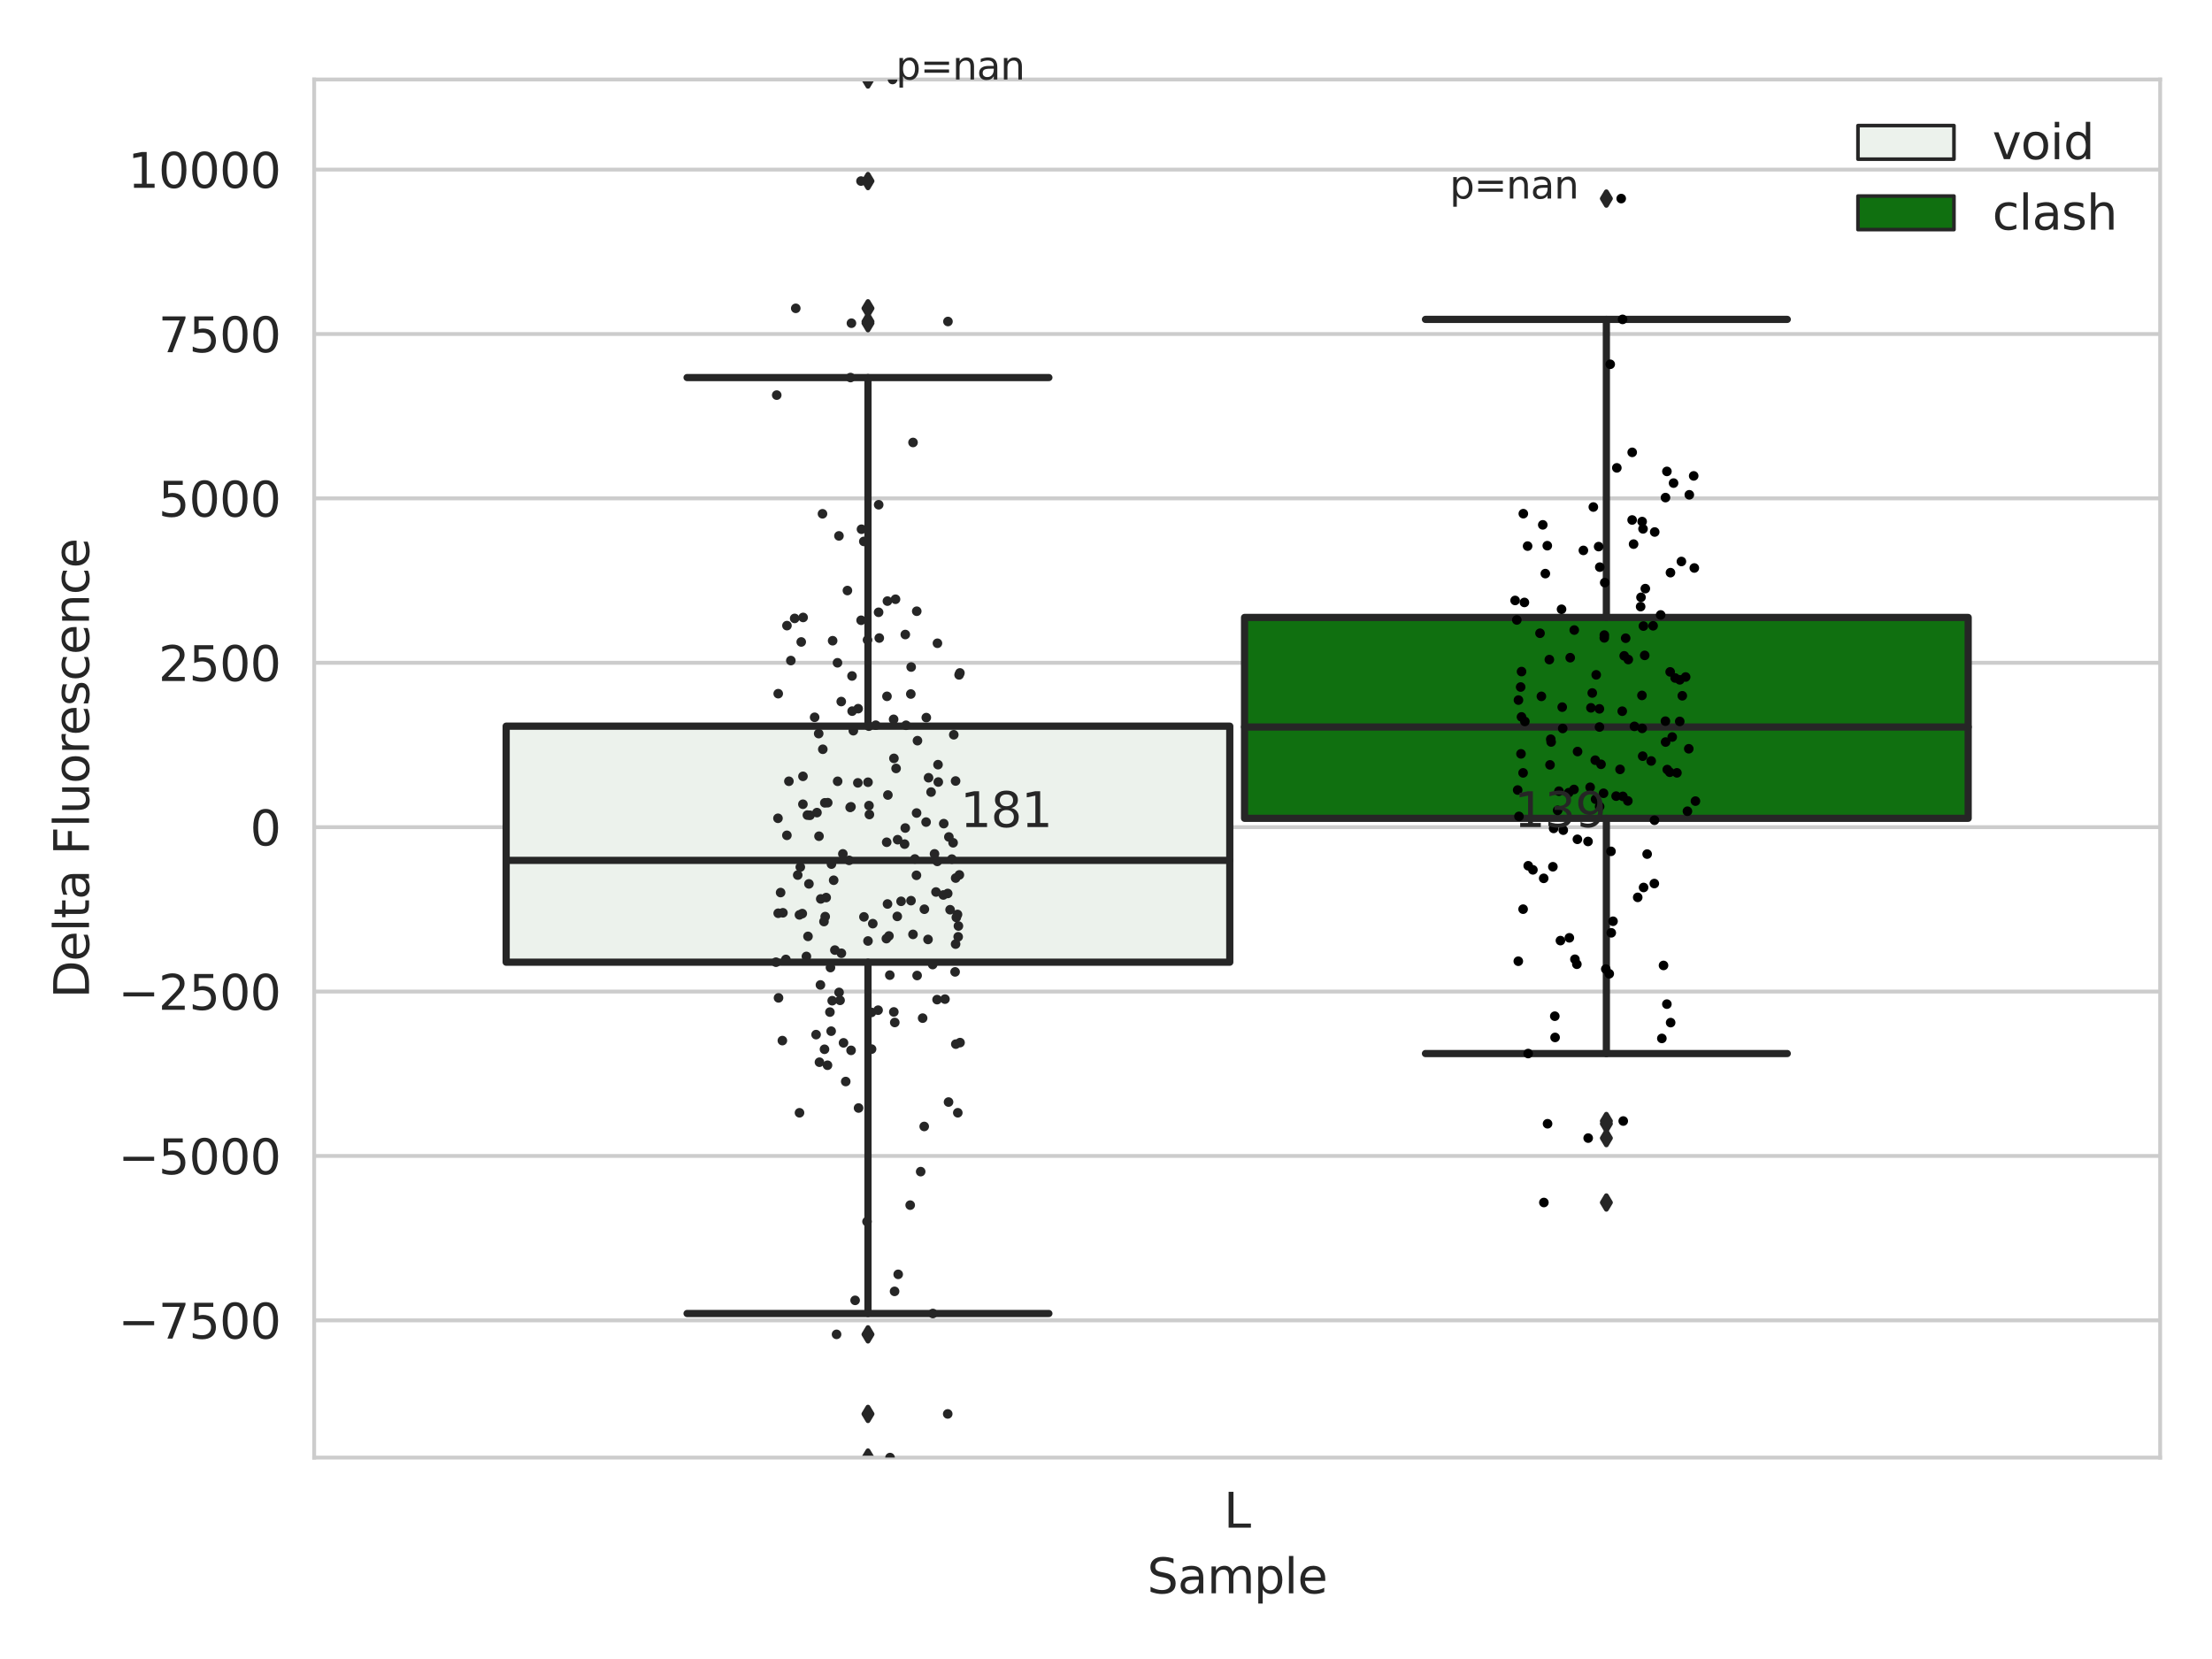 <?xml version="1.0" encoding="utf-8" standalone="no"?>
<!DOCTYPE svg PUBLIC "-//W3C//DTD SVG 1.1//EN"
  "http://www.w3.org/Graphics/SVG/1.1/DTD/svg11.dtd">
<svg xmlns:xlink="http://www.w3.org/1999/xlink" width="460.8pt" height="345.6pt" viewBox="0 0 460.8 345.6" xmlns="http://www.w3.org/2000/svg" version="1.1">
 <defs>
  <style type="text/css">*{stroke-linejoin: round; stroke-linecap: butt}</style>
 </defs>
 <g id="figure_1">
  <g id="patch_1">
   <path d="M 0 345.6 
L 460.8 345.6 
L 460.8 0 
L 0 0 
z
" style="fill: #ffffff"/>
  </g>
  <g id="axes_1">
   <g id="patch_2">
    <path d="M 65.45 303.64 
L 450 303.64 
L 450 16.561 
L 65.45 16.561 
z
" style="fill: #ffffff"/>
   </g>
   <g id="matplotlib.axis_1">
    <g id="xtick_1">
     <g id="text_1">
      <!-- L -->
      <g style="fill: #262626" transform="translate(254.939 318.238) scale(0.1 -0.1)">
       <defs>
        <path id="DejaVuSans-4c" d="M 628 4666 
L 1259 4666 
L 1259 531 
L 3531 531 
L 3531 0 
L 628 0 
L 628 4666 
z
" transform="scale(0.016)"/>
       </defs>
       <use xlink:href="#DejaVuSans-4c"/>
      </g>
     </g>
    </g>
    <g id="text_2">
     <!-- Sample -->
     <g style="fill: #262626" transform="translate(238.977 331.917) scale(0.1 -0.1)">
      <defs>
       <path id="DejaVuSans-53" d="M 3425 4513 
L 3425 3897 
Q 3066 4069 2747 4153 
Q 2428 4238 2131 4238 
Q 1616 4238 1336 4038 
Q 1056 3838 1056 3469 
Q 1056 3159 1242 3001 
Q 1428 2844 1947 2747 
L 2328 2669 
Q 3034 2534 3370 2195 
Q 3706 1856 3706 1288 
Q 3706 609 3251 259 
Q 2797 -91 1919 -91 
Q 1588 -91 1214 -16 
Q 841 59 441 206 
L 441 856 
Q 825 641 1194 531 
Q 1563 422 1919 422 
Q 2459 422 2753 634 
Q 3047 847 3047 1241 
Q 3047 1584 2836 1778 
Q 2625 1972 2144 2069 
L 1759 2144 
Q 1053 2284 737 2584 
Q 422 2884 422 3419 
Q 422 4038 858 4394 
Q 1294 4750 2059 4750 
Q 2388 4750 2728 4690 
Q 3069 4631 3425 4513 
z
" transform="scale(0.016)"/>
       <path id="DejaVuSans-61" d="M 2194 1759 
Q 1497 1759 1228 1600 
Q 959 1441 959 1056 
Q 959 750 1161 570 
Q 1363 391 1709 391 
Q 2188 391 2477 730 
Q 2766 1069 2766 1631 
L 2766 1759 
L 2194 1759 
z
M 3341 1997 
L 3341 0 
L 2766 0 
L 2766 531 
Q 2569 213 2275 61 
Q 1981 -91 1556 -91 
Q 1019 -91 701 211 
Q 384 513 384 1019 
Q 384 1609 779 1909 
Q 1175 2209 1959 2209 
L 2766 2209 
L 2766 2266 
Q 2766 2663 2505 2880 
Q 2244 3097 1772 3097 
Q 1472 3097 1187 3025 
Q 903 2953 641 2809 
L 641 3341 
Q 956 3463 1253 3523 
Q 1550 3584 1831 3584 
Q 2591 3584 2966 3190 
Q 3341 2797 3341 1997 
z
" transform="scale(0.016)"/>
       <path id="DejaVuSans-6d" d="M 3328 2828 
Q 3544 3216 3844 3400 
Q 4144 3584 4550 3584 
Q 5097 3584 5394 3201 
Q 5691 2819 5691 2113 
L 5691 0 
L 5113 0 
L 5113 2094 
Q 5113 2597 4934 2840 
Q 4756 3084 4391 3084 
Q 3944 3084 3684 2787 
Q 3425 2491 3425 1978 
L 3425 0 
L 2847 0 
L 2847 2094 
Q 2847 2600 2669 2842 
Q 2491 3084 2119 3084 
Q 1678 3084 1418 2786 
Q 1159 2488 1159 1978 
L 1159 0 
L 581 0 
L 581 3500 
L 1159 3500 
L 1159 2956 
Q 1356 3278 1631 3431 
Q 1906 3584 2284 3584 
Q 2666 3584 2933 3390 
Q 3200 3197 3328 2828 
z
" transform="scale(0.016)"/>
       <path id="DejaVuSans-70" d="M 1159 525 
L 1159 -1331 
L 581 -1331 
L 581 3500 
L 1159 3500 
L 1159 2969 
Q 1341 3281 1617 3432 
Q 1894 3584 2278 3584 
Q 2916 3584 3314 3078 
Q 3713 2572 3713 1747 
Q 3713 922 3314 415 
Q 2916 -91 2278 -91 
Q 1894 -91 1617 61 
Q 1341 213 1159 525 
z
M 3116 1747 
Q 3116 2381 2855 2742 
Q 2594 3103 2138 3103 
Q 1681 3103 1420 2742 
Q 1159 2381 1159 1747 
Q 1159 1113 1420 752 
Q 1681 391 2138 391 
Q 2594 391 2855 752 
Q 3116 1113 3116 1747 
z
" transform="scale(0.016)"/>
       <path id="DejaVuSans-6c" d="M 603 4863 
L 1178 4863 
L 1178 0 
L 603 0 
L 603 4863 
z
" transform="scale(0.016)"/>
       <path id="DejaVuSans-65" d="M 3597 1894 
L 3597 1613 
L 953 1613 
Q 991 1019 1311 708 
Q 1631 397 2203 397 
Q 2534 397 2845 478 
Q 3156 559 3463 722 
L 3463 178 
Q 3153 47 2828 -22 
Q 2503 -91 2169 -91 
Q 1331 -91 842 396 
Q 353 884 353 1716 
Q 353 2575 817 3079 
Q 1281 3584 2069 3584 
Q 2775 3584 3186 3129 
Q 3597 2675 3597 1894 
z
M 3022 2063 
Q 3016 2534 2758 2815 
Q 2500 3097 2075 3097 
Q 1594 3097 1305 2825 
Q 1016 2553 972 2059 
L 3022 2063 
z
" transform="scale(0.016)"/>
      </defs>
      <use xlink:href="#DejaVuSans-53"/>
      <use xlink:href="#DejaVuSans-61" x="63.477"/>
      <use xlink:href="#DejaVuSans-6d" x="124.756"/>
      <use xlink:href="#DejaVuSans-70" x="222.168"/>
      <use xlink:href="#DejaVuSans-6c" x="285.645"/>
      <use xlink:href="#DejaVuSans-65" x="313.428"/>
     </g>
    </g>
   </g>
   <g id="matplotlib.axis_2">
    <g id="ytick_1">
     <g id="line2d_1">
      <path d="M 65.45 275.054 
L 450 275.054 
" clip-path="url(#p513696f83c)" style="fill: none; stroke: #cccccc; stroke-width: 0.8; stroke-linecap: round"/>
     </g>
     <g id="text_3">
      <!-- −7500 -->
      <g style="fill: #262626" transform="translate(24.62 278.853) scale(0.1 -0.1)">
       <defs>
        <path id="DejaVuSans-2212" d="M 678 2272 
L 4684 2272 
L 4684 1741 
L 678 1741 
L 678 2272 
z
" transform="scale(0.016)"/>
        <path id="DejaVuSans-37" d="M 525 4666 
L 3525 4666 
L 3525 4397 
L 1831 0 
L 1172 0 
L 2766 4134 
L 525 4134 
L 525 4666 
z
" transform="scale(0.016)"/>
        <path id="DejaVuSans-35" d="M 691 4666 
L 3169 4666 
L 3169 4134 
L 1269 4134 
L 1269 2991 
Q 1406 3038 1543 3061 
Q 1681 3084 1819 3084 
Q 2600 3084 3056 2656 
Q 3513 2228 3513 1497 
Q 3513 744 3044 326 
Q 2575 -91 1722 -91 
Q 1428 -91 1123 -41 
Q 819 9 494 109 
L 494 744 
Q 775 591 1075 516 
Q 1375 441 1709 441 
Q 2250 441 2565 725 
Q 2881 1009 2881 1497 
Q 2881 1984 2565 2268 
Q 2250 2553 1709 2553 
Q 1456 2553 1204 2497 
Q 953 2441 691 2322 
L 691 4666 
z
" transform="scale(0.016)"/>
        <path id="DejaVuSans-30" d="M 2034 4250 
Q 1547 4250 1301 3770 
Q 1056 3291 1056 2328 
Q 1056 1369 1301 889 
Q 1547 409 2034 409 
Q 2525 409 2770 889 
Q 3016 1369 3016 2328 
Q 3016 3291 2770 3770 
Q 2525 4250 2034 4250 
z
M 2034 4750 
Q 2819 4750 3233 4129 
Q 3647 3509 3647 2328 
Q 3647 1150 3233 529 
Q 2819 -91 2034 -91 
Q 1250 -91 836 529 
Q 422 1150 422 2328 
Q 422 3509 836 4129 
Q 1250 4750 2034 4750 
z
" transform="scale(0.016)"/>
       </defs>
       <use xlink:href="#DejaVuSans-2212"/>
       <use xlink:href="#DejaVuSans-37" x="83.789"/>
       <use xlink:href="#DejaVuSans-35" x="147.412"/>
       <use xlink:href="#DejaVuSans-30" x="211.035"/>
       <use xlink:href="#DejaVuSans-30" x="274.658"/>
      </g>
     </g>
    </g>
    <g id="ytick_2">
     <g id="line2d_2">
      <path d="M 65.45 240.807 
L 450 240.807 
" clip-path="url(#p513696f83c)" style="fill: none; stroke: #cccccc; stroke-width: 0.8; stroke-linecap: round"/>
     </g>
     <g id="text_4">
      <!-- −5000 -->
      <g style="fill: #262626" transform="translate(24.62 244.607) scale(0.1 -0.1)">
       <use xlink:href="#DejaVuSans-2212"/>
       <use xlink:href="#DejaVuSans-35" x="83.789"/>
       <use xlink:href="#DejaVuSans-30" x="147.412"/>
       <use xlink:href="#DejaVuSans-30" x="211.035"/>
       <use xlink:href="#DejaVuSans-30" x="274.658"/>
      </g>
     </g>
    </g>
    <g id="ytick_3">
     <g id="line2d_3">
      <path d="M 65.45 206.561 
L 450 206.561 
" clip-path="url(#p513696f83c)" style="fill: none; stroke: #cccccc; stroke-width: 0.8; stroke-linecap: round"/>
     </g>
     <g id="text_5">
      <!-- −2500 -->
      <g style="fill: #262626" transform="translate(24.62 210.36) scale(0.1 -0.1)">
       <defs>
        <path id="DejaVuSans-32" d="M 1228 531 
L 3431 531 
L 3431 0 
L 469 0 
L 469 531 
Q 828 903 1448 1529 
Q 2069 2156 2228 2338 
Q 2531 2678 2651 2914 
Q 2772 3150 2772 3378 
Q 2772 3750 2511 3984 
Q 2250 4219 1831 4219 
Q 1534 4219 1204 4116 
Q 875 4013 500 3803 
L 500 4441 
Q 881 4594 1212 4672 
Q 1544 4750 1819 4750 
Q 2544 4750 2975 4387 
Q 3406 4025 3406 3419 
Q 3406 3131 3298 2873 
Q 3191 2616 2906 2266 
Q 2828 2175 2409 1742 
Q 1991 1309 1228 531 
z
" transform="scale(0.016)"/>
       </defs>
       <use xlink:href="#DejaVuSans-2212"/>
       <use xlink:href="#DejaVuSans-32" x="83.789"/>
       <use xlink:href="#DejaVuSans-35" x="147.412"/>
       <use xlink:href="#DejaVuSans-30" x="211.035"/>
       <use xlink:href="#DejaVuSans-30" x="274.658"/>
      </g>
     </g>
    </g>
    <g id="ytick_4">
     <g id="line2d_4">
      <path d="M 65.45 172.315 
L 450 172.315 
" clip-path="url(#p513696f83c)" style="fill: none; stroke: #cccccc; stroke-width: 0.8; stroke-linecap: round"/>
     </g>
     <g id="text_6">
      <!-- 0 -->
      <g style="fill: #262626" transform="translate(52.087 176.114) scale(0.1 -0.1)">
       <use xlink:href="#DejaVuSans-30"/>
      </g>
     </g>
    </g>
    <g id="ytick_5">
     <g id="line2d_5">
      <path d="M 65.45 138.069 
L 450 138.069 
" clip-path="url(#p513696f83c)" style="fill: none; stroke: #cccccc; stroke-width: 0.8; stroke-linecap: round"/>
     </g>
     <g id="text_7">
      <!-- 2500 -->
      <g style="fill: #262626" transform="translate(33 141.868) scale(0.1 -0.1)">
       <use xlink:href="#DejaVuSans-32"/>
       <use xlink:href="#DejaVuSans-35" x="63.623"/>
       <use xlink:href="#DejaVuSans-30" x="127.246"/>
       <use xlink:href="#DejaVuSans-30" x="190.869"/>
      </g>
     </g>
    </g>
    <g id="ytick_6">
     <g id="line2d_6">
      <path d="M 65.45 103.822 
L 450 103.822 
" clip-path="url(#p513696f83c)" style="fill: none; stroke: #cccccc; stroke-width: 0.8; stroke-linecap: round"/>
     </g>
     <g id="text_8">
      <!-- 5000 -->
      <g style="fill: #262626" transform="translate(33 107.622) scale(0.1 -0.1)">
       <use xlink:href="#DejaVuSans-35"/>
       <use xlink:href="#DejaVuSans-30" x="63.623"/>
       <use xlink:href="#DejaVuSans-30" x="127.246"/>
       <use xlink:href="#DejaVuSans-30" x="190.869"/>
      </g>
     </g>
    </g>
    <g id="ytick_7">
     <g id="line2d_7">
      <path d="M 65.45 69.576 
L 450 69.576 
" clip-path="url(#p513696f83c)" style="fill: none; stroke: #cccccc; stroke-width: 0.8; stroke-linecap: round"/>
     </g>
     <g id="text_9">
      <!-- 7500 -->
      <g style="fill: #262626" transform="translate(33 73.375) scale(0.1 -0.1)">
       <use xlink:href="#DejaVuSans-37"/>
       <use xlink:href="#DejaVuSans-35" x="63.623"/>
       <use xlink:href="#DejaVuSans-30" x="127.246"/>
       <use xlink:href="#DejaVuSans-30" x="190.869"/>
      </g>
     </g>
    </g>
    <g id="ytick_8">
     <g id="line2d_8">
      <path d="M 65.45 35.33 
L 450 35.33 
" clip-path="url(#p513696f83c)" style="fill: none; stroke: #cccccc; stroke-width: 0.8; stroke-linecap: round"/>
     </g>
     <g id="text_10">
      <!-- 10000 -->
      <g style="fill: #262626" transform="translate(26.637 39.129) scale(0.1 -0.1)">
       <defs>
        <path id="DejaVuSans-31" d="M 794 531 
L 1825 531 
L 1825 4091 
L 703 3866 
L 703 4441 
L 1819 4666 
L 2450 4666 
L 2450 531 
L 3481 531 
L 3481 0 
L 794 0 
L 794 531 
z
" transform="scale(0.016)"/>
       </defs>
       <use xlink:href="#DejaVuSans-31"/>
       <use xlink:href="#DejaVuSans-30" x="63.623"/>
       <use xlink:href="#DejaVuSans-30" x="127.246"/>
       <use xlink:href="#DejaVuSans-30" x="190.869"/>
       <use xlink:href="#DejaVuSans-30" x="254.492"/>
      </g>
     </g>
    </g>
    <g id="text_11">
     <!-- Delta Fluorescence -->
     <g style="fill: #262626" transform="translate(18.541 207.967) rotate(-90) scale(0.1 -0.1)">
      <defs>
       <path id="DejaVuSans-44" d="M 1259 4147 
L 1259 519 
L 2022 519 
Q 2988 519 3436 956 
Q 3884 1394 3884 2338 
Q 3884 3275 3436 3711 
Q 2988 4147 2022 4147 
L 1259 4147 
z
M 628 4666 
L 1925 4666 
Q 3281 4666 3915 4102 
Q 4550 3538 4550 2338 
Q 4550 1131 3912 565 
Q 3275 0 1925 0 
L 628 0 
L 628 4666 
z
" transform="scale(0.016)"/>
       <path id="DejaVuSans-74" d="M 1172 4494 
L 1172 3500 
L 2356 3500 
L 2356 3053 
L 1172 3053 
L 1172 1153 
Q 1172 725 1289 603 
Q 1406 481 1766 481 
L 2356 481 
L 2356 0 
L 1766 0 
Q 1100 0 847 248 
Q 594 497 594 1153 
L 594 3053 
L 172 3053 
L 172 3500 
L 594 3500 
L 594 4494 
L 1172 4494 
z
" transform="scale(0.016)"/>
       <path id="DejaVuSans-20" transform="scale(0.016)"/>
       <path id="DejaVuSans-46" d="M 628 4666 
L 3309 4666 
L 3309 4134 
L 1259 4134 
L 1259 2759 
L 3109 2759 
L 3109 2228 
L 1259 2228 
L 1259 0 
L 628 0 
L 628 4666 
z
" transform="scale(0.016)"/>
       <path id="DejaVuSans-75" d="M 544 1381 
L 544 3500 
L 1119 3500 
L 1119 1403 
Q 1119 906 1312 657 
Q 1506 409 1894 409 
Q 2359 409 2629 706 
Q 2900 1003 2900 1516 
L 2900 3500 
L 3475 3500 
L 3475 0 
L 2900 0 
L 2900 538 
Q 2691 219 2414 64 
Q 2138 -91 1772 -91 
Q 1169 -91 856 284 
Q 544 659 544 1381 
z
M 1991 3584 
L 1991 3584 
z
" transform="scale(0.016)"/>
       <path id="DejaVuSans-6f" d="M 1959 3097 
Q 1497 3097 1228 2736 
Q 959 2375 959 1747 
Q 959 1119 1226 758 
Q 1494 397 1959 397 
Q 2419 397 2687 759 
Q 2956 1122 2956 1747 
Q 2956 2369 2687 2733 
Q 2419 3097 1959 3097 
z
M 1959 3584 
Q 2709 3584 3137 3096 
Q 3566 2609 3566 1747 
Q 3566 888 3137 398 
Q 2709 -91 1959 -91 
Q 1206 -91 779 398 
Q 353 888 353 1747 
Q 353 2609 779 3096 
Q 1206 3584 1959 3584 
z
" transform="scale(0.016)"/>
       <path id="DejaVuSans-72" d="M 2631 2963 
Q 2534 3019 2420 3045 
Q 2306 3072 2169 3072 
Q 1681 3072 1420 2755 
Q 1159 2438 1159 1844 
L 1159 0 
L 581 0 
L 581 3500 
L 1159 3500 
L 1159 2956 
Q 1341 3275 1631 3429 
Q 1922 3584 2338 3584 
Q 2397 3584 2469 3576 
Q 2541 3569 2628 3553 
L 2631 2963 
z
" transform="scale(0.016)"/>
       <path id="DejaVuSans-73" d="M 2834 3397 
L 2834 2853 
Q 2591 2978 2328 3040 
Q 2066 3103 1784 3103 
Q 1356 3103 1142 2972 
Q 928 2841 928 2578 
Q 928 2378 1081 2264 
Q 1234 2150 1697 2047 
L 1894 2003 
Q 2506 1872 2764 1633 
Q 3022 1394 3022 966 
Q 3022 478 2636 193 
Q 2250 -91 1575 -91 
Q 1294 -91 989 -36 
Q 684 19 347 128 
L 347 722 
Q 666 556 975 473 
Q 1284 391 1588 391 
Q 1994 391 2212 530 
Q 2431 669 2431 922 
Q 2431 1156 2273 1281 
Q 2116 1406 1581 1522 
L 1381 1569 
Q 847 1681 609 1914 
Q 372 2147 372 2553 
Q 372 3047 722 3315 
Q 1072 3584 1716 3584 
Q 2034 3584 2315 3537 
Q 2597 3491 2834 3397 
z
" transform="scale(0.016)"/>
       <path id="DejaVuSans-63" d="M 3122 3366 
L 3122 2828 
Q 2878 2963 2633 3030 
Q 2388 3097 2138 3097 
Q 1578 3097 1268 2742 
Q 959 2388 959 1747 
Q 959 1106 1268 751 
Q 1578 397 2138 397 
Q 2388 397 2633 464 
Q 2878 531 3122 666 
L 3122 134 
Q 2881 22 2623 -34 
Q 2366 -91 2075 -91 
Q 1284 -91 818 406 
Q 353 903 353 1747 
Q 353 2603 823 3093 
Q 1294 3584 2113 3584 
Q 2378 3584 2631 3529 
Q 2884 3475 3122 3366 
z
" transform="scale(0.016)"/>
       <path id="DejaVuSans-6e" d="M 3513 2113 
L 3513 0 
L 2938 0 
L 2938 2094 
Q 2938 2591 2744 2837 
Q 2550 3084 2163 3084 
Q 1697 3084 1428 2787 
Q 1159 2491 1159 1978 
L 1159 0 
L 581 0 
L 581 3500 
L 1159 3500 
L 1159 2956 
Q 1366 3272 1645 3428 
Q 1925 3584 2291 3584 
Q 2894 3584 3203 3211 
Q 3513 2838 3513 2113 
z
" transform="scale(0.016)"/>
      </defs>
      <use xlink:href="#DejaVuSans-44"/>
      <use xlink:href="#DejaVuSans-65" x="77.002"/>
      <use xlink:href="#DejaVuSans-6c" x="138.525"/>
      <use xlink:href="#DejaVuSans-74" x="166.309"/>
      <use xlink:href="#DejaVuSans-61" x="205.518"/>
      <use xlink:href="#DejaVuSans-20" x="266.797"/>
      <use xlink:href="#DejaVuSans-46" x="298.584"/>
      <use xlink:href="#DejaVuSans-6c" x="356.104"/>
      <use xlink:href="#DejaVuSans-75" x="383.887"/>
      <use xlink:href="#DejaVuSans-6f" x="447.266"/>
      <use xlink:href="#DejaVuSans-72" x="508.447"/>
      <use xlink:href="#DejaVuSans-65" x="547.311"/>
      <use xlink:href="#DejaVuSans-73" x="608.834"/>
      <use xlink:href="#DejaVuSans-63" x="660.934"/>
      <use xlink:href="#DejaVuSans-65" x="715.914"/>
      <use xlink:href="#DejaVuSans-6e" x="777.438"/>
      <use xlink:href="#DejaVuSans-63" x="840.816"/>
      <use xlink:href="#DejaVuSans-65" x="895.797"/>
     </g>
    </g>
   </g>
   <g id="patch_3">
    <path d="M 105.443 200.443 
L 256.187 200.443 
L 256.187 151.271 
L 105.443 151.271 
L 105.443 200.443 
z
" clip-path="url(#p513696f83c)" style="fill: #ecf2ec; stroke: #262626; stroke-width: 1.5; stroke-linejoin: miter"/>
   </g>
   <g id="patch_4">
    <path d="M 259.263 170.468 
L 410.007 170.468 
L 410.007 128.623 
L 259.263 128.623 
L 259.263 170.468 
z
" clip-path="url(#p513696f83c)" style="fill: #107010; stroke: #262626; stroke-width: 1.5; stroke-linejoin: miter"/>
   </g>
   <g id="patch_5">
    <path d="M 257.725 172.315 
L 257.725 172.315 
L 257.725 172.315 
L 257.725 172.315 
z
" clip-path="url(#p513696f83c)" style="fill: #ecf2ec; stroke: #262626; stroke-width: 0.75; stroke-linejoin: miter"/>
   </g>
   <g id="patch_6">
    <path d="M 257.725 172.315 
L 257.725 172.315 
L 257.725 172.315 
L 257.725 172.315 
z
" clip-path="url(#p513696f83c)" style="fill: #107010; stroke: #262626; stroke-width: 0.75; stroke-linejoin: miter"/>
   </g>
   <g id="PathCollection_1"/>
   <g id="PathCollection_2"/>
   <g id="line2d_9">
    <path d="M 180.815 200.443 
L 180.815 273.626 
" clip-path="url(#p513696f83c)" style="fill: none; stroke: #262626; stroke-width: 1.5; stroke-linecap: round"/>
   </g>
   <g id="line2d_10">
    <path d="M 180.815 151.271 
L 180.815 78.652 
" clip-path="url(#p513696f83c)" style="fill: none; stroke: #262626; stroke-width: 1.5; stroke-linecap: round"/>
   </g>
   <g id="line2d_11">
    <path d="M 143.129 273.626 
L 218.501 273.626 
" clip-path="url(#p513696f83c)" style="fill: none; stroke: #262626; stroke-width: 1.5; stroke-linecap: round"/>
   </g>
   <g id="line2d_12">
    <path d="M 143.129 78.652 
L 218.501 78.652 
" clip-path="url(#p513696f83c)" style="fill: none; stroke: #262626; stroke-width: 1.5; stroke-linecap: round"/>
   </g>
   <g id="line2d_13">
    <defs>
     <path id="m0625fcd1c0" d="M -0 1.414 
L 0.849 0 
L 0 -1.414 
L -0.849 -0 
z
" style="stroke: #262626; stroke-linejoin: miter"/>
    </defs>
    <g clip-path="url(#p513696f83c)">
     <use xlink:href="#m0625fcd1c0" x="180.815" y="277.971" style="fill: #262626; stroke: #262626; stroke-linejoin: miter"/>
     <use xlink:href="#m0625fcd1c0" x="180.815" y="303.64" style="fill: #262626; stroke: #262626; stroke-linejoin: miter"/>
     <use xlink:href="#m0625fcd1c0" x="180.815" y="294.545" style="fill: #262626; stroke: #262626; stroke-linejoin: miter"/>
     <use xlink:href="#m0625fcd1c0" x="180.815" y="67.327" style="fill: #262626; stroke: #262626; stroke-linejoin: miter"/>
     <use xlink:href="#m0625fcd1c0" x="180.815" y="37.719" style="fill: #262626; stroke: #262626; stroke-linejoin: miter"/>
     <use xlink:href="#m0625fcd1c0" x="180.815" y="16.561" style="fill: #262626; stroke: #262626; stroke-linejoin: miter"/>
     <use xlink:href="#m0625fcd1c0" x="180.815" y="66.973" style="fill: #262626; stroke: #262626; stroke-linejoin: miter"/>
     <use xlink:href="#m0625fcd1c0" x="180.815" y="64.229" style="fill: #262626; stroke: #262626; stroke-linejoin: miter"/>
    </g>
   </g>
   <g id="line2d_14">
    <path d="M 334.635 170.468 
L 334.635 219.473 
" clip-path="url(#p513696f83c)" style="fill: none; stroke: #262626; stroke-width: 1.5; stroke-linecap: round"/>
   </g>
   <g id="line2d_15">
    <path d="M 334.635 128.623 
L 334.635 66.534 
" clip-path="url(#p513696f83c)" style="fill: none; stroke: #262626; stroke-width: 1.5; stroke-linecap: round"/>
   </g>
   <g id="line2d_16">
    <path d="M 296.949 219.473 
L 372.321 219.473 
" clip-path="url(#p513696f83c)" style="fill: none; stroke: #262626; stroke-width: 1.5; stroke-linecap: round"/>
   </g>
   <g id="line2d_17">
    <path d="M 296.949 66.534 
L 372.321 66.534 
" clip-path="url(#p513696f83c)" style="fill: none; stroke: #262626; stroke-width: 1.5; stroke-linecap: round"/>
   </g>
   <g id="line2d_18">
    <g clip-path="url(#p513696f83c)">
     <use xlink:href="#m0625fcd1c0" x="334.635" y="234.098" style="fill: #262626; stroke: #262626; stroke-linejoin: miter"/>
     <use xlink:href="#m0625fcd1c0" x="334.635" y="237.085" style="fill: #262626; stroke: #262626; stroke-linejoin: miter"/>
     <use xlink:href="#m0625fcd1c0" x="334.635" y="250.503" style="fill: #262626; stroke: #262626; stroke-linejoin: miter"/>
     <use xlink:href="#m0625fcd1c0" x="334.635" y="233.529" style="fill: #262626; stroke: #262626; stroke-linejoin: miter"/>
     <use xlink:href="#m0625fcd1c0" x="334.635" y="41.366" style="fill: #262626; stroke: #262626; stroke-linejoin: miter"/>
    </g>
   </g>
   <g id="line2d_19">
    <path d="M 105.443 179.23 
L 256.187 179.23 
" clip-path="url(#p513696f83c)" style="fill: none; stroke: #262626; stroke-width: 1.5; stroke-linecap: round"/>
   </g>
   <g id="line2d_20">
    <path d="M 259.263 151.448 
L 410.007 151.448 
" clip-path="url(#p513696f83c)" style="fill: none; stroke: #262626; stroke-width: 1.5; stroke-linecap: round"/>
   </g>
   <g id="patch_7">
    <path d="M 65.45 303.64 
L 65.45 16.561 
" style="fill: none; stroke: #cccccc; stroke-width: 0.8; stroke-linejoin: miter; stroke-linecap: square"/>
   </g>
   <g id="patch_8">
    <path d="M 450 303.64 
L 450 16.561 
" style="fill: none; stroke: #cccccc; stroke-width: 0.8; stroke-linejoin: miter; stroke-linecap: square"/>
   </g>
   <g id="patch_9">
    <path d="M 65.45 303.64 
L 450 303.64 
" style="fill: none; stroke: #cccccc; stroke-width: 0.8; stroke-linejoin: miter; stroke-linecap: square"/>
   </g>
   <g id="patch_10">
    <path d="M 65.45 16.561 
L 450 16.561 
" style="fill: none; stroke: #cccccc; stroke-width: 0.8; stroke-linejoin: miter; stroke-linecap: square"/>
   </g>
   <g id="PathCollection_3">
    <defs>
     <path id="C0_0_274944258c" d="M 0 1 
C 0.265 1 0.52 0.895 0.707 0.707 
C 0.895 0.52 1 0.265 1 -0 
C 1 -0.265 0.895 -0.52 0.707 -0.707 
C 0.52 -0.895 0.265 -1 0 -1 
C -0.265 -1 -0.52 -0.895 -0.707 -0.707 
C -0.895 -0.52 -1 -0.265 -1 0 
C -1 0.265 -0.895 0.52 -0.707 0.707 
C -0.52 0.895 -0.265 1 0 1 
z
"/>
    </defs>
    <g clip-path="url(#p513696f83c)">
     <use xlink:href="#C0_0_274944258c" x="170.55" y="152.824" style="fill: #262626"/>
    </g>
    <g clip-path="url(#p513696f83c)">
     <use xlink:href="#C0_0_274944258c" x="199.797" y="140.591" style="fill: #262626"/>
    </g>
    <g clip-path="url(#p513696f83c)">
     <use xlink:href="#C0_0_274944258c" x="180.999" y="151.271" style="fill: #262626"/>
    </g>
    <g clip-path="url(#p513696f83c)">
     <use xlink:href="#C0_0_274944258c" x="174.271" y="277.971" style="fill: #262626"/>
    </g>
    <g clip-path="url(#p513696f83c)">
     <use xlink:href="#C0_0_274944258c" x="178.704" y="163.083" style="fill: #262626"/>
    </g>
    <g clip-path="url(#p513696f83c)">
     <use xlink:href="#C0_0_274944258c" x="170.004" y="215.528" style="fill: #262626"/>
    </g>
    <g clip-path="url(#p513696f83c)">
     <use xlink:href="#C0_0_274944258c" x="167.274" y="161.726" style="fill: #262626"/>
    </g>
    <g clip-path="url(#p513696f83c)">
     <use xlink:href="#C0_0_274944258c" x="199.467" y="190.497" style="fill: #262626"/>
    </g>
    <g clip-path="url(#p513696f83c)">
     <use xlink:href="#C0_0_274944258c" x="198.55" y="175.566" style="fill: #262626"/>
    </g>
    <g clip-path="url(#p513696f83c)">
     <use xlink:href="#C0_0_274944258c" x="179.384" y="129.214" style="fill: #262626"/>
    </g>
    <g clip-path="url(#p513696f83c)">
     <use xlink:href="#C0_0_274944258c" x="177.175" y="78.652" style="fill: #262626"/>
    </g>
    <g clip-path="url(#p513696f83c)">
     <use xlink:href="#C0_0_274944258c" x="197.668" y="174.352" style="fill: #262626"/>
    </g>
    <g clip-path="url(#p513696f83c)">
     <use xlink:href="#C0_0_274944258c" x="195.258" y="179.446" style="fill: #262626"/>
    </g>
    <g clip-path="url(#p513696f83c)">
     <use xlink:href="#C0_0_274944258c" x="166.538" y="190.586" style="fill: #262626"/>
    </g>
    <g clip-path="url(#p513696f83c)">
     <use xlink:href="#C0_0_274944258c" x="164.342" y="162.75" style="fill: #262626"/>
    </g>
    <g clip-path="url(#p513696f83c)">
     <use xlink:href="#C0_0_274944258c" x="168.32" y="195.066" style="fill: #262626"/>
    </g>
    <g clip-path="url(#p513696f83c)">
     <use xlink:href="#C0_0_274944258c" x="177.517" y="148.142" style="fill: #262626"/>
    </g>
    <g clip-path="url(#p513696f83c)">
     <use xlink:href="#C0_0_274944258c" x="192.922" y="171.254" style="fill: #262626"/>
    </g>
    <g clip-path="url(#p513696f83c)">
     <use xlink:href="#C0_0_274944258c" x="163.709" y="199.867" style="fill: #262626"/>
    </g>
    <g clip-path="url(#p513696f83c)">
     <use xlink:href="#C0_0_274944258c" x="173.919" y="197.919" style="fill: #262626"/>
    </g>
    <g clip-path="url(#p513696f83c)">
     <use xlink:href="#C0_0_274944258c" x="177.768" y="152.221" style="fill: #262626"/>
    </g>
    <g clip-path="url(#p513696f83c)">
     <use xlink:href="#C0_0_274944258c" x="184.713" y="175.455" style="fill: #262626"/>
    </g>
    <g clip-path="url(#p513696f83c)">
     <use xlink:href="#C0_0_274944258c" x="174.465" y="138.07" style="fill: #262626"/>
    </g>
    <g clip-path="url(#p513696f83c)">
     <use xlink:href="#C0_0_274944258c" x="184.773" y="145.057" style="fill: #262626"/>
    </g>
    <g clip-path="url(#p513696f83c)">
     <use xlink:href="#C0_0_274944258c" x="194.332" y="273.626" style="fill: #262626"/>
    </g>
    <g clip-path="url(#p513696f83c)">
     <use xlink:href="#C0_0_274944258c" x="171.823" y="167.243" style="fill: #262626"/>
    </g>
    <g clip-path="url(#p513696f83c)">
     <use xlink:href="#C0_0_274944258c" x="199.854" y="182.26" style="fill: #262626"/>
    </g>
    <g clip-path="url(#p513696f83c)">
     <use xlink:href="#C0_0_274944258c" x="185.41" y="303.64" style="fill: #262626"/>
    </g>
    <g clip-path="url(#p513696f83c)">
     <use xlink:href="#C0_0_274944258c" x="173.001" y="201.562" style="fill: #262626"/>
    </g>
    <g clip-path="url(#p513696f83c)">
     <use xlink:href="#C0_0_274944258c" x="168.516" y="184.128" style="fill: #262626"/>
    </g>
    <g clip-path="url(#p513696f83c)">
     <use xlink:href="#C0_0_274944258c" x="174.769" y="111.636" style="fill: #262626"/>
    </g>
    <g clip-path="url(#p513696f83c)">
     <use xlink:href="#C0_0_274944258c" x="175.002" y="208.389" style="fill: #262626"/>
    </g>
    <g clip-path="url(#p513696f83c)">
     <use xlink:href="#C0_0_274944258c" x="177.101" y="168.198" style="fill: #262626"/>
    </g>
    <g clip-path="url(#p513696f83c)">
     <use xlink:href="#C0_0_274944258c" x="190.192" y="194.648" style="fill: #262626"/>
    </g>
    <g clip-path="url(#p513696f83c)">
     <use xlink:href="#C0_0_274944258c" x="175.722" y="217.244" style="fill: #262626"/>
    </g>
    <g clip-path="url(#p513696f83c)">
     <use xlink:href="#C0_0_274944258c" x="162.181" y="207.874" style="fill: #262626"/>
    </g>
    <g clip-path="url(#p513696f83c)">
     <use xlink:href="#C0_0_274944258c" x="167.306" y="128.626" style="fill: #262626"/>
    </g>
    <g clip-path="url(#p513696f83c)">
     <use xlink:href="#C0_0_274944258c" x="186.157" y="149.847" style="fill: #262626"/>
    </g>
    <g clip-path="url(#p513696f83c)">
     <use xlink:href="#C0_0_274944258c" x="184.649" y="195.534" style="fill: #262626"/>
    </g>
    <g clip-path="url(#p513696f83c)">
     <use xlink:href="#C0_0_274944258c" x="170.708" y="221.278" style="fill: #262626"/>
    </g>
    <g clip-path="url(#p513696f83c)">
     <use xlink:href="#C0_0_274944258c" x="166.551" y="231.813" style="fill: #262626"/>
    </g>
    <g clip-path="url(#p513696f83c)">
     <use xlink:href="#C0_0_274944258c" x="180.616" y="254.477" style="fill: #262626"/>
    </g>
    <g clip-path="url(#p513696f83c)">
     <use xlink:href="#C0_0_274944258c" x="199.657" y="192.902" style="fill: #262626"/>
    </g>
    <g clip-path="url(#p513696f83c)">
     <use xlink:href="#C0_0_274944258c" x="194.984" y="185.82" style="fill: #262626"/>
    </g>
    <g clip-path="url(#p513696f83c)">
     <use xlink:href="#C0_0_274944258c" x="197.922" y="189.513" style="fill: #262626"/>
    </g>
    <g clip-path="url(#p513696f83c)">
     <use xlink:href="#C0_0_274944258c" x="171.341" y="107.033" style="fill: #262626"/>
    </g>
    <g clip-path="url(#p513696f83c)">
     <use xlink:href="#C0_0_274944258c" x="162.114" y="190.245" style="fill: #262626"/>
    </g>
    <g clip-path="url(#p513696f83c)">
     <use xlink:href="#C0_0_274944258c" x="181.543" y="210.907" style="fill: #262626"/>
    </g>
    <g clip-path="url(#p513696f83c)">
     <use xlink:href="#C0_0_274944258c" x="179.975" y="191.005" style="fill: #262626"/>
    </g>
    <g clip-path="url(#p513696f83c)">
     <use xlink:href="#C0_0_274944258c" x="177.37" y="67.327" style="fill: #262626"/>
    </g>
    <g clip-path="url(#p513696f83c)">
     <use xlink:href="#C0_0_274944258c" x="188.591" y="132.183" style="fill: #262626"/>
    </g>
    <g clip-path="url(#p513696f83c)">
     <use xlink:href="#C0_0_274944258c" x="181.564" y="218.55" style="fill: #262626"/>
    </g>
    <g clip-path="url(#p513696f83c)">
     <use xlink:href="#C0_0_274944258c" x="171.405" y="156.084" style="fill: #262626"/>
    </g>
    <g clip-path="url(#p513696f83c)">
     <use xlink:href="#C0_0_274944258c" x="168.74" y="169.837" style="fill: #262626"/>
    </g>
    <g clip-path="url(#p513696f83c)">
     <use xlink:href="#C0_0_274944258c" x="170.912" y="205.18" style="fill: #262626"/>
    </g>
    <g clip-path="url(#p513696f83c)">
     <use xlink:href="#C0_0_274944258c" x="179.949" y="112.784" style="fill: #262626"/>
    </g>
    <g clip-path="url(#p513696f83c)">
     <use xlink:href="#C0_0_274944258c" x="180.719" y="133.32" style="fill: #262626"/>
    </g>
    <g clip-path="url(#p513696f83c)">
     <use xlink:href="#C0_0_274944258c" x="197.427" y="186.128" style="fill: #262626"/>
    </g>
    <g clip-path="url(#p513696f83c)">
     <use xlink:href="#C0_0_274944258c" x="169.704" y="149.424" style="fill: #262626"/>
    </g>
    <g clip-path="url(#p513696f83c)">
     <use xlink:href="#C0_0_274944258c" x="189.78" y="187.624" style="fill: #262626"/>
    </g>
    <g clip-path="url(#p513696f83c)">
     <use xlink:href="#C0_0_274944258c" x="192.566" y="189.409" style="fill: #262626"/>
    </g>
    <g clip-path="url(#p513696f83c)">
     <use xlink:href="#C0_0_274944258c" x="166.719" y="180.628" style="fill: #262626"/>
    </g>
    <g clip-path="url(#p513696f83c)">
     <use xlink:href="#C0_0_274944258c" x="162.066" y="170.464" style="fill: #262626"/>
    </g>
    <g clip-path="url(#p513696f83c)">
     <use xlink:href="#C0_0_274944258c" x="191.126" y="154.294" style="fill: #262626"/>
    </g>
    <g clip-path="url(#p513696f83c)">
     <use xlink:href="#C0_0_274944258c" x="195.463" y="162.909" style="fill: #262626"/>
    </g>
    <g clip-path="url(#p513696f83c)">
     <use xlink:href="#C0_0_274944258c" x="198.964" y="202.462" style="fill: #262626"/>
    </g>
    <g clip-path="url(#p513696f83c)">
     <use xlink:href="#C0_0_274944258c" x="194.679" y="177.873" style="fill: #262626"/>
    </g>
    <g clip-path="url(#p513696f83c)">
     <use xlink:href="#C0_0_274944258c" x="199.224" y="191.119" style="fill: #262626"/>
    </g>
    <g clip-path="url(#p513696f83c)">
     <use xlink:href="#C0_0_274944258c" x="179.362" y="37.719" style="fill: #262626"/>
    </g>
    <g clip-path="url(#p513696f83c)">
     <use xlink:href="#C0_0_274944258c" x="162.615" y="185.936" style="fill: #262626"/>
    </g>
    <g clip-path="url(#p513696f83c)">
     <use xlink:href="#C0_0_274944258c" x="185.937" y="16.561" style="fill: #262626"/>
    </g>
    <g clip-path="url(#p513696f83c)">
     <use xlink:href="#C0_0_274944258c" x="192.966" y="149.489" style="fill: #262626"/>
    </g>
    <g clip-path="url(#p513696f83c)">
     <use xlink:href="#C0_0_274944258c" x="185.185" y="194.977" style="fill: #262626"/>
    </g>
    <g clip-path="url(#p513696f83c)">
     <use xlink:href="#C0_0_274944258c" x="175.247" y="146.147" style="fill: #262626"/>
    </g>
    <g clip-path="url(#p513696f83c)">
     <use xlink:href="#C0_0_274944258c" x="188.744" y="151.085" style="fill: #262626"/>
    </g>
    <g clip-path="url(#p513696f83c)">
     <use xlink:href="#C0_0_274944258c" x="183.047" y="105.148" style="fill: #262626"/>
    </g>
    <g clip-path="url(#p513696f83c)">
     <use xlink:href="#C0_0_274944258c" x="195.286" y="134.002" style="fill: #262626"/>
    </g>
    <g clip-path="url(#p513696f83c)">
     <use xlink:href="#C0_0_274944258c" x="173.361" y="208.466" style="fill: #262626"/>
    </g>
    <g clip-path="url(#p513696f83c)">
     <use xlink:href="#C0_0_274944258c" x="179.464" y="110.249" style="fill: #262626"/>
    </g>
    <g clip-path="url(#p513696f83c)">
     <use xlink:href="#C0_0_274944258c" x="189.812" y="138.955" style="fill: #262626"/>
    </g>
    <g clip-path="url(#p513696f83c)">
     <use xlink:href="#C0_0_274944258c" x="199.068" y="196.672" style="fill: #262626"/>
    </g>
    <g clip-path="url(#p513696f83c)">
     <use xlink:href="#C0_0_274944258c" x="167.131" y="190.32" style="fill: #262626"/>
    </g>
    <g clip-path="url(#p513696f83c)">
     <use xlink:href="#C0_0_274944258c" x="193.962" y="165.004" style="fill: #262626"/>
    </g>
    <g clip-path="url(#p513696f83c)">
     <use xlink:href="#C0_0_274944258c" x="186.918" y="190.903" style="fill: #262626"/>
    </g>
    <g clip-path="url(#p513696f83c)">
     <use xlink:href="#C0_0_274944258c" x="189.609" y="251.052" style="fill: #262626"/>
    </g>
    <g clip-path="url(#p513696f83c)">
     <use xlink:href="#C0_0_274944258c" x="183.168" y="132.915" style="fill: #262626"/>
    </g>
    <g clip-path="url(#p513696f83c)">
     <use xlink:href="#C0_0_274944258c" x="166.911" y="133.731" style="fill: #262626"/>
    </g>
    <g clip-path="url(#p513696f83c)">
     <use xlink:href="#C0_0_274944258c" x="198.69" y="153.065" style="fill: #262626"/>
    </g>
    <g clip-path="url(#p513696f83c)">
     <use xlink:href="#C0_0_274944258c" x="172.385" y="221.909" style="fill: #262626"/>
    </g>
    <g clip-path="url(#p513696f83c)">
     <use xlink:href="#C0_0_274944258c" x="180.823" y="162.95" style="fill: #262626"/>
    </g>
    <g clip-path="url(#p513696f83c)">
     <use xlink:href="#C0_0_274944258c" x="184.865" y="125.219" style="fill: #262626"/>
    </g>
    <g clip-path="url(#p513696f83c)">
     <use xlink:href="#C0_0_274944258c" x="172.109" y="186.979" style="fill: #262626"/>
    </g>
    <g clip-path="url(#p513696f83c)">
     <use xlink:href="#C0_0_274944258c" x="189.739" y="144.576" style="fill: #262626"/>
    </g>
    <g clip-path="url(#p513696f83c)">
     <use xlink:href="#C0_0_274944258c" x="161.655" y="200.443" style="fill: #262626"/>
    </g>
    <g clip-path="url(#p513696f83c)">
     <use xlink:href="#C0_0_274944258c" x="180.819" y="196.025" style="fill: #262626"/>
    </g>
    <g clip-path="url(#p513696f83c)">
     <use xlink:href="#C0_0_274944258c" x="170.187" y="169.279" style="fill: #262626"/>
    </g>
    <g clip-path="url(#p513696f83c)">
     <use xlink:href="#C0_0_274944258c" x="197.428" y="294.545" style="fill: #262626"/>
    </g>
    <g clip-path="url(#p513696f83c)">
     <use xlink:href="#C0_0_274944258c" x="199.966" y="140.182" style="fill: #262626"/>
    </g>
    <g clip-path="url(#p513696f83c)">
     <use xlink:href="#C0_0_274944258c" x="182.923" y="210.439" style="fill: #262626"/>
    </g>
    <g clip-path="url(#p513696f83c)">
     <use xlink:href="#C0_0_274944258c" x="173.207" y="180.008" style="fill: #262626"/>
    </g>
    <g clip-path="url(#p513696f83c)">
     <use xlink:href="#C0_0_274944258c" x="165.542" y="128.825" style="fill: #262626"/>
    </g>
    <g clip-path="url(#p513696f83c)">
     <use xlink:href="#C0_0_274944258c" x="197.599" y="229.578" style="fill: #262626"/>
    </g>
    <g clip-path="url(#p513696f83c)">
     <use xlink:href="#C0_0_274944258c" x="199.994" y="217.194" style="fill: #262626"/>
    </g>
    <g clip-path="url(#p513696f83c)">
     <use xlink:href="#C0_0_274944258c" x="191.051" y="203.217" style="fill: #262626"/>
    </g>
    <g clip-path="url(#p513696f83c)">
     <use xlink:href="#C0_0_274944258c" x="162.118" y="144.504" style="fill: #262626"/>
    </g>
    <g clip-path="url(#p513696f83c)">
     <use xlink:href="#C0_0_274944258c" x="188.444" y="175.843" style="fill: #262626"/>
    </g>
    <g clip-path="url(#p513696f83c)">
     <use xlink:href="#C0_0_274944258c" x="177.274" y="168.071" style="fill: #262626"/>
    </g>
    <g clip-path="url(#p513696f83c)">
     <use xlink:href="#C0_0_274944258c" x="196.51" y="186.44" style="fill: #262626"/>
    </g>
    <g clip-path="url(#p513696f83c)">
     <use xlink:href="#C0_0_274944258c" x="173.454" y="133.475" style="fill: #262626"/>
    </g>
    <g clip-path="url(#p513696f83c)">
     <use xlink:href="#C0_0_274944258c" x="176.533" y="123.021" style="fill: #262626"/>
    </g>
    <g clip-path="url(#p513696f83c)">
     <use xlink:href="#C0_0_274944258c" x="195.406" y="159.293" style="fill: #262626"/>
    </g>
    <g clip-path="url(#p513696f83c)">
     <use xlink:href="#C0_0_274944258c" x="193.434" y="162.019" style="fill: #262626"/>
    </g>
    <g clip-path="url(#p513696f83c)">
     <use xlink:href="#C0_0_274944258c" x="186.222" y="157.98" style="fill: #262626"/>
    </g>
    <g clip-path="url(#p513696f83c)">
     <use xlink:href="#C0_0_274944258c" x="163.098" y="190.151" style="fill: #262626"/>
    </g>
    <g clip-path="url(#p513696f83c)">
     <use xlink:href="#C0_0_274944258c" x="196.599" y="171.577" style="fill: #262626"/>
    </g>
    <g clip-path="url(#p513696f83c)">
     <use xlink:href="#C0_0_274944258c" x="183.029" y="127.55" style="fill: #262626"/>
    </g>
    <g clip-path="url(#p513696f83c)">
     <use xlink:href="#C0_0_274944258c" x="163.924" y="174.014" style="fill: #262626"/>
    </g>
    <g clip-path="url(#p513696f83c)">
     <use xlink:href="#C0_0_274944258c" x="177.49" y="140.819" style="fill: #262626"/>
    </g>
    <g clip-path="url(#p513696f83c)">
     <use xlink:href="#C0_0_274944258c" x="197.476" y="66.973" style="fill: #262626"/>
    </g>
    <g clip-path="url(#p513696f83c)">
     <use xlink:href="#C0_0_274944258c" x="186.397" y="213.002" style="fill: #262626"/>
    </g>
    <g clip-path="url(#p513696f83c)">
     <use xlink:href="#C0_0_274944258c" x="199.526" y="231.809" style="fill: #262626"/>
    </g>
    <g clip-path="url(#p513696f83c)">
     <use xlink:href="#C0_0_274944258c" x="186.553" y="124.835" style="fill: #262626"/>
    </g>
    <g clip-path="url(#p513696f83c)">
     <use xlink:href="#C0_0_274944258c" x="174.794" y="206.735" style="fill: #262626"/>
    </g>
    <g clip-path="url(#p513696f83c)">
     <use xlink:href="#C0_0_274944258c" x="173.146" y="214.811" style="fill: #262626"/>
    </g>
    <g clip-path="url(#p513696f83c)">
     <use xlink:href="#C0_0_274944258c" x="178.854" y="230.819" style="fill: #262626"/>
    </g>
    <g clip-path="url(#p513696f83c)">
     <use xlink:href="#C0_0_274944258c" x="186.672" y="160.08" style="fill: #262626"/>
    </g>
    <g clip-path="url(#p513696f83c)">
     <use xlink:href="#C0_0_274944258c" x="181.111" y="169.68" style="fill: #262626"/>
    </g>
    <g clip-path="url(#p513696f83c)">
     <use xlink:href="#C0_0_274944258c" x="187.111" y="265.468" style="fill: #262626"/>
    </g>
    <g clip-path="url(#p513696f83c)">
     <use xlink:href="#C0_0_274944258c" x="161.807" y="82.308" style="fill: #262626"/>
    </g>
    <g clip-path="url(#p513696f83c)">
     <use xlink:href="#C0_0_274944258c" x="190.975" y="127.33" style="fill: #262626"/>
    </g>
    <g clip-path="url(#p513696f83c)">
     <use xlink:href="#C0_0_274944258c" x="176.885" y="179.23" style="fill: #262626"/>
    </g>
    <g clip-path="url(#p513696f83c)">
     <use xlink:href="#C0_0_274944258c" x="164.747" y="137.605" style="fill: #262626"/>
    </g>
    <g clip-path="url(#p513696f83c)">
     <use xlink:href="#C0_0_274944258c" x="188.584" y="172.491" style="fill: #262626"/>
    </g>
    <g clip-path="url(#p513696f83c)">
     <use xlink:href="#C0_0_274944258c" x="199.081" y="182.918" style="fill: #262626"/>
    </g>
    <g clip-path="url(#p513696f83c)">
     <use xlink:href="#C0_0_274944258c" x="192.202" y="212.096" style="fill: #262626"/>
    </g>
    <g clip-path="url(#p513696f83c)">
     <use xlink:href="#C0_0_274944258c" x="199.606" y="195.153" style="fill: #262626"/>
    </g>
    <g clip-path="url(#p513696f83c)">
     <use xlink:href="#C0_0_274944258c" x="187.711" y="187.761" style="fill: #262626"/>
    </g>
    <g clip-path="url(#p513696f83c)">
     <use xlink:href="#C0_0_274944258c" x="170.614" y="174.2" style="fill: #262626"/>
    </g>
    <g clip-path="url(#p513696f83c)">
     <use xlink:href="#C0_0_274944258c" x="162.982" y="216.777" style="fill: #262626"/>
    </g>
    <g clip-path="url(#p513696f83c)">
     <use xlink:href="#C0_0_274944258c" x="167.262" y="167.535" style="fill: #262626"/>
    </g>
    <g clip-path="url(#p513696f83c)">
     <use xlink:href="#C0_0_274944258c" x="195.209" y="208.239" style="fill: #262626"/>
    </g>
    <g clip-path="url(#p513696f83c)">
     <use xlink:href="#C0_0_274944258c" x="194.294" y="200.936" style="fill: #262626"/>
    </g>
    <g clip-path="url(#p513696f83c)">
     <use xlink:href="#C0_0_274944258c" x="177.295" y="218.809" style="fill: #262626"/>
    </g>
    <g clip-path="url(#p513696f83c)">
     <use xlink:href="#C0_0_274944258c" x="199.067" y="162.697" style="fill: #262626"/>
    </g>
    <g clip-path="url(#p513696f83c)">
     <use xlink:href="#C0_0_274944258c" x="174.496" y="162.757" style="fill: #262626"/>
    </g>
    <g clip-path="url(#p513696f83c)">
     <use xlink:href="#C0_0_274944258c" x="181.818" y="192.413" style="fill: #262626"/>
    </g>
    <g clip-path="url(#p513696f83c)">
     <use xlink:href="#C0_0_274944258c" x="167.991" y="199.24" style="fill: #262626"/>
    </g>
    <g clip-path="url(#p513696f83c)">
     <use xlink:href="#C0_0_274944258c" x="171.65" y="191.976" style="fill: #262626"/>
    </g>
    <g clip-path="url(#p513696f83c)">
     <use xlink:href="#C0_0_274944258c" x="178.137" y="270.886" style="fill: #262626"/>
    </g>
    <g clip-path="url(#p513696f83c)">
     <use xlink:href="#C0_0_274944258c" x="186.356" y="269.015" style="fill: #262626"/>
    </g>
    <g clip-path="url(#p513696f83c)">
     <use xlink:href="#C0_0_274944258c" x="199.112" y="217.509" style="fill: #262626"/>
    </g>
    <g clip-path="url(#p513696f83c)">
     <use xlink:href="#C0_0_274944258c" x="171.758" y="218.584" style="fill: #262626"/>
    </g>
    <g clip-path="url(#p513696f83c)">
     <use xlink:href="#C0_0_274944258c" x="196.854" y="208.136" style="fill: #262626"/>
    </g>
    <g clip-path="url(#p513696f83c)">
     <use xlink:href="#C0_0_274944258c" x="185.363" y="203.141" style="fill: #262626"/>
    </g>
    <g clip-path="url(#p513696f83c)">
     <use xlink:href="#C0_0_274944258c" x="198.289" y="178.968" style="fill: #262626"/>
    </g>
    <g clip-path="url(#p513696f83c)">
     <use xlink:href="#C0_0_274944258c" x="165.772" y="64.229" style="fill: #262626"/>
    </g>
    <g clip-path="url(#p513696f83c)">
     <use xlink:href="#C0_0_274944258c" x="190.913" y="182.342" style="fill: #262626"/>
    </g>
    <g clip-path="url(#p513696f83c)">
     <use xlink:href="#C0_0_274944258c" x="186.2" y="210.803" style="fill: #262626"/>
    </g>
    <g clip-path="url(#p513696f83c)">
     <use xlink:href="#C0_0_274944258c" x="190.583" y="178.939" style="fill: #262626"/>
    </g>
    <g clip-path="url(#p513696f83c)">
     <use xlink:href="#C0_0_274944258c" x="173.668" y="183.37" style="fill: #262626"/>
    </g>
    <g clip-path="url(#p513696f83c)">
     <use xlink:href="#C0_0_274944258c" x="184.963" y="165.616" style="fill: #262626"/>
    </g>
    <g clip-path="url(#p513696f83c)">
     <use xlink:href="#C0_0_274944258c" x="192.531" y="234.663" style="fill: #262626"/>
    </g>
    <g clip-path="url(#p513696f83c)">
     <use xlink:href="#C0_0_274944258c" x="175.583" y="177.875" style="fill: #262626"/>
    </g>
    <g clip-path="url(#p513696f83c)">
     <use xlink:href="#C0_0_274944258c" x="171.905" y="190.944" style="fill: #262626"/>
    </g>
    <g clip-path="url(#p513696f83c)">
     <use xlink:href="#C0_0_274944258c" x="181.027" y="167.819" style="fill: #262626"/>
    </g>
    <g clip-path="url(#p513696f83c)">
     <use xlink:href="#C0_0_274944258c" x="182.435" y="151.069" style="fill: #262626"/>
    </g>
    <g clip-path="url(#p513696f83c)">
     <use xlink:href="#C0_0_274944258c" x="172.887" y="210.838" style="fill: #262626"/>
    </g>
    <g clip-path="url(#p513696f83c)">
     <use xlink:href="#C0_0_274944258c" x="168.194" y="169.8" style="fill: #262626"/>
    </g>
    <g clip-path="url(#p513696f83c)">
     <use xlink:href="#C0_0_274944258c" x="178.772" y="147.628" style="fill: #262626"/>
    </g>
    <g clip-path="url(#p513696f83c)">
     <use xlink:href="#C0_0_274944258c" x="166.18" y="182.295" style="fill: #262626"/>
    </g>
    <g clip-path="url(#p513696f83c)">
     <use xlink:href="#C0_0_274944258c" x="172.432" y="167.216" style="fill: #262626"/>
    </g>
    <g clip-path="url(#p513696f83c)">
     <use xlink:href="#C0_0_274944258c" x="190.942" y="169.365" style="fill: #262626"/>
    </g>
    <g clip-path="url(#p513696f83c)">
     <use xlink:href="#C0_0_274944258c" x="184.885" y="188.317" style="fill: #262626"/>
    </g>
    <g clip-path="url(#p513696f83c)">
     <use xlink:href="#C0_0_274944258c" x="176.181" y="225.302" style="fill: #262626"/>
    </g>
    <g clip-path="url(#p513696f83c)">
     <use xlink:href="#C0_0_274944258c" x="186.99" y="174.923" style="fill: #262626"/>
    </g>
    <g clip-path="url(#p513696f83c)">
     <use xlink:href="#C0_0_274944258c" x="193.323" y="195.703" style="fill: #262626"/>
    </g>
    <g clip-path="url(#p513696f83c)">
     <use xlink:href="#C0_0_274944258c" x="190.201" y="92.175" style="fill: #262626"/>
    </g>
    <g clip-path="url(#p513696f83c)">
     <use xlink:href="#C0_0_274944258c" x="170.977" y="187.261" style="fill: #262626"/>
    </g>
    <g clip-path="url(#p513696f83c)">
     <use xlink:href="#C0_0_274944258c" x="191.794" y="244.072" style="fill: #262626"/>
    </g>
    <g clip-path="url(#p513696f83c)">
     <use xlink:href="#C0_0_274944258c" x="175.276" y="198.579" style="fill: #262626"/>
    </g>
    <g clip-path="url(#p513696f83c)">
     <use xlink:href="#C0_0_274944258c" x="163.937" y="130.328" style="fill: #262626"/>
    </g>
   </g>
   <g id="PathCollection_4">
    <defs>
     <path id="C1_0_735f92bf09" d="M 0 1 
C 0.265 1 0.52 0.895 0.707 0.707 
C 0.895 0.52 1 0.265 1 -0 
C 1 -0.265 0.895 -0.52 0.707 -0.707 
C 0.52 -0.895 0.265 -1 0 -1 
C -0.265 -1 -0.52 -0.895 -0.707 -0.707 
C -0.895 -0.52 -1 -0.265 -1 0 
C -1 0.265 -0.895 0.52 -0.707 0.707 
C -0.52 0.895 -0.265 1 0 1 
z
"/>
    </defs>
    <g clip-path="url(#p513696f83c)">
     <use xlink:href="#C1_0_735f92bf09" x="321.922" y="119.492"/>
    </g>
    <g clip-path="url(#p513696f83c)">
     <use xlink:href="#C1_0_735f92bf09" x="333.228" y="168.018"/>
    </g>
    <g clip-path="url(#p513696f83c)">
     <use xlink:href="#C1_0_735f92bf09" x="349.921" y="150.284"/>
    </g>
    <g clip-path="url(#p513696f83c)">
     <use xlink:href="#C1_0_735f92bf09" x="335.597" y="177.353"/>
    </g>
    <g clip-path="url(#p513696f83c)">
     <use xlink:href="#C1_0_735f92bf09" x="323.135" y="154.566"/>
    </g>
    <g clip-path="url(#p513696f83c)">
     <use xlink:href="#C1_0_735f92bf09" x="334.202" y="132.878"/>
    </g>
    <g clip-path="url(#p513696f83c)">
     <use xlink:href="#C1_0_735f92bf09" x="342.75" y="122.62"/>
    </g>
    <g clip-path="url(#p513696f83c)">
     <use xlink:href="#C1_0_735f92bf09" x="342.354" y="130.419"/>
    </g>
    <g clip-path="url(#p513696f83c)">
     <use xlink:href="#C1_0_735f92bf09" x="347.849" y="160.871"/>
    </g>
    <g clip-path="url(#p513696f83c)">
     <use xlink:href="#C1_0_735f92bf09" x="350.454" y="144.945"/>
    </g>
    <g clip-path="url(#p513696f83c)">
     <use xlink:href="#C1_0_735f92bf09" x="341.849" y="124.432"/>
    </g>
    <g clip-path="url(#p513696f83c)">
     <use xlink:href="#C1_0_735f92bf09" x="342.089" y="108.652"/>
    </g>
    <g clip-path="url(#p513696f83c)">
     <use xlink:href="#C1_0_735f92bf09" x="339.112" y="166.846"/>
    </g>
    <g clip-path="url(#p513696f83c)">
     <use xlink:href="#C1_0_735f92bf09" x="351.151" y="141.032"/>
    </g>
    <g clip-path="url(#p513696f83c)">
     <use xlink:href="#C1_0_735f92bf09" x="322.898" y="159.336"/>
    </g>
    <g clip-path="url(#p513696f83c)">
     <use xlink:href="#C1_0_735f92bf09" x="323.893" y="211.69"/>
    </g>
    <g clip-path="url(#p513696f83c)">
     <use xlink:href="#C1_0_735f92bf09" x="318.227" y="113.761"/>
    </g>
    <g clip-path="url(#p513696f83c)">
     <use xlink:href="#C1_0_735f92bf09" x="335.236" y="202.857"/>
    </g>
    <g clip-path="url(#p513696f83c)">
     <use xlink:href="#C1_0_735f92bf09" x="316.965" y="139.901"/>
    </g>
    <g clip-path="url(#p513696f83c)">
     <use xlink:href="#C1_0_735f92bf09" x="335.437" y="75.886"/>
    </g>
    <g clip-path="url(#p513696f83c)">
     <use xlink:href="#C1_0_735f92bf09" x="317.292" y="189.396"/>
    </g>
    <g clip-path="url(#p513696f83c)">
     <use xlink:href="#C1_0_735f92bf09" x="321.387" y="109.336"/>
    </g>
    <g clip-path="url(#p513696f83c)">
     <use xlink:href="#C1_0_735f92bf09" x="334.046" y="165.251"/>
    </g>
    <g clip-path="url(#p513696f83c)">
     <use xlink:href="#C1_0_735f92bf09" x="342.201" y="157.523"/>
    </g>
    <g clip-path="url(#p513696f83c)">
     <use xlink:href="#C1_0_735f92bf09" x="353.19" y="166.888"/>
    </g>
    <g clip-path="url(#p513696f83c)">
     <use xlink:href="#C1_0_735f92bf09" x="332.518" y="140.582"/>
    </g>
    <g clip-path="url(#p513696f83c)">
     <use xlink:href="#C1_0_735f92bf09" x="343.129" y="177.923"/>
    </g>
    <g clip-path="url(#p513696f83c)">
     <use xlink:href="#C1_0_735f92bf09" x="331.256" y="164.004"/>
    </g>
    <g clip-path="url(#p513696f83c)">
     <use xlink:href="#C1_0_735f92bf09" x="325.538" y="151.753"/>
    </g>
    <g clip-path="url(#p513696f83c)">
     <use xlink:href="#C1_0_735f92bf09" x="317.562" y="125.499"/>
    </g>
    <g clip-path="url(#p513696f83c)">
     <use xlink:href="#C1_0_735f92bf09" x="316.953" y="149.348"/>
    </g>
    <g clip-path="url(#p513696f83c)">
     <use xlink:href="#C1_0_735f92bf09" x="344.374" y="130.365"/>
    </g>
    <g clip-path="url(#p513696f83c)">
     <use xlink:href="#C1_0_735f92bf09" x="322.384" y="234.098"/>
    </g>
    <g clip-path="url(#p513696f83c)">
     <use xlink:href="#C1_0_735f92bf09" x="341.773" y="126.374"/>
    </g>
    <g clip-path="url(#p513696f83c)">
     <use xlink:href="#C1_0_735f92bf09" x="338.35" y="136.623"/>
    </g>
    <g clip-path="url(#p513696f83c)">
     <use xlink:href="#C1_0_735f92bf09" x="325.066" y="195.945"/>
    </g>
    <g clip-path="url(#p513696f83c)">
     <use xlink:href="#C1_0_735f92bf09" x="344.706" y="110.826"/>
    </g>
    <g clip-path="url(#p513696f83c)">
     <use xlink:href="#C1_0_735f92bf09" x="349.334" y="160.996"/>
    </g>
    <g clip-path="url(#p513696f83c)">
     <use xlink:href="#C1_0_735f92bf09" x="320.814" y="131.916"/>
    </g>
    <g clip-path="url(#p513696f83c)">
     <use xlink:href="#C1_0_735f92bf09" x="330.847" y="237.085"/>
    </g>
    <g clip-path="url(#p513696f83c)">
     <use xlink:href="#C1_0_735f92bf09" x="341.166" y="186.935"/>
    </g>
    <g clip-path="url(#p513696f83c)">
     <use xlink:href="#C1_0_735f92bf09" x="347.248" y="98.201"/>
    </g>
    <g clip-path="url(#p513696f83c)">
     <use xlink:href="#C1_0_735f92bf09" x="334.215" y="132.297"/>
    </g>
    <g clip-path="url(#p513696f83c)">
     <use xlink:href="#C1_0_735f92bf09" x="335.655" y="194.324"/>
    </g>
    <g clip-path="url(#p513696f83c)">
     <use xlink:href="#C1_0_735f92bf09" x="340.48" y="151.312"/>
    </g>
    <g clip-path="url(#p513696f83c)">
     <use xlink:href="#C1_0_735f92bf09" x="331.922" y="105.623"/>
    </g>
    <g clip-path="url(#p513696f83c)">
     <use xlink:href="#C1_0_735f92bf09" x="342.097" y="151.733"/>
    </g>
    <g clip-path="url(#p513696f83c)">
     <use xlink:href="#C1_0_735f92bf09" x="317.663" y="150.293"/>
    </g>
    <g clip-path="url(#p513696f83c)">
     <use xlink:href="#C1_0_735f92bf09" x="350.266" y="116.968"/>
    </g>
    <g clip-path="url(#p513696f83c)">
     <use xlink:href="#C1_0_735f92bf09" x="342.388" y="184.877"/>
    </g>
    <g clip-path="url(#p513696f83c)">
     <use xlink:href="#C1_0_735f92bf09" x="337.727" y="41.366"/>
    </g>
    <g clip-path="url(#p513696f83c)">
     <use xlink:href="#C1_0_735f92bf09" x="328.488" y="200.869"/>
    </g>
    <g clip-path="url(#p513696f83c)">
     <use xlink:href="#C1_0_735f92bf09" x="316.29" y="200.24"/>
    </g>
    <g clip-path="url(#p513696f83c)">
     <use xlink:href="#C1_0_735f92bf09" x="340.016" y="94.232"/>
    </g>
    <g clip-path="url(#p513696f83c)">
     <use xlink:href="#C1_0_735f92bf09" x="323.953" y="216.115"/>
    </g>
    <g clip-path="url(#p513696f83c)">
     <use xlink:href="#C1_0_735f92bf09" x="321.619" y="250.503"/>
    </g>
    <g clip-path="url(#p513696f83c)">
     <use xlink:href="#C1_0_735f92bf09" x="352.827" y="99.137"/>
    </g>
    <g clip-path="url(#p513696f83c)">
     <use xlink:href="#C1_0_735f92bf09" x="323.053" y="153.995"/>
    </g>
    <g clip-path="url(#p513696f83c)">
     <use xlink:href="#C1_0_735f92bf09" x="351.524" y="168.993"/>
    </g>
    <g clip-path="url(#p513696f83c)">
     <use xlink:href="#C1_0_735f92bf09" x="344.657" y="170.87"/>
    </g>
    <g clip-path="url(#p513696f83c)">
     <use xlink:href="#C1_0_735f92bf09" x="342.272" y="110.172"/>
    </g>
    <g clip-path="url(#p513696f83c)">
     <use xlink:href="#C1_0_735f92bf09" x="339.204" y="137.395"/>
    </g>
    <g clip-path="url(#p513696f83c)">
     <use xlink:href="#C1_0_735f92bf09" x="334.514" y="201.874"/>
    </g>
    <g clip-path="url(#p513696f83c)">
     <use xlink:href="#C1_0_735f92bf09" x="333.201" y="151.448"/>
    </g>
    <g clip-path="url(#p513696f83c)">
     <use xlink:href="#C1_0_735f92bf09" x="348.633" y="100.637"/>
    </g>
    <g clip-path="url(#p513696f83c)">
     <use xlink:href="#C1_0_735f92bf09" x="316.323" y="145.842"/>
    </g>
    <g clip-path="url(#p513696f83c)">
     <use xlink:href="#C1_0_735f92bf09" x="327.104" y="137.009"/>
    </g>
    <g clip-path="url(#p513696f83c)">
     <use xlink:href="#C1_0_735f92bf09" x="345.945" y="128.101"/>
    </g>
    <g clip-path="url(#p513696f83c)">
     <use xlink:href="#C1_0_735f92bf09" x="349.933" y="141.62"/>
    </g>
    <g clip-path="url(#p513696f83c)">
     <use xlink:href="#C1_0_735f92bf09" x="333.026" y="113.868"/>
    </g>
    <g clip-path="url(#p513696f83c)">
     <use xlink:href="#C1_0_735f92bf09" x="340.307" y="113.35"/>
    </g>
    <g clip-path="url(#p513696f83c)">
     <use xlink:href="#C1_0_735f92bf09" x="338.15" y="233.529"/>
    </g>
    <g clip-path="url(#p513696f83c)">
     <use xlink:href="#C1_0_735f92bf09" x="333.263" y="118.144"/>
    </g>
    <g clip-path="url(#p513696f83c)">
     <use xlink:href="#C1_0_735f92bf09" x="322.759" y="137.407"/>
    </g>
    <g clip-path="url(#p513696f83c)">
     <use xlink:href="#C1_0_735f92bf09" x="326.924" y="195.365"/>
    </g>
    <g clip-path="url(#p513696f83c)">
     <use xlink:href="#C1_0_735f92bf09" x="338.655" y="132.949"/>
    </g>
    <g clip-path="url(#p513696f83c)">
     <use xlink:href="#C1_0_735f92bf09" x="326.796" y="165.128"/>
    </g>
    <g clip-path="url(#p513696f83c)">
     <use xlink:href="#C1_0_735f92bf09" x="319.334" y="181.207"/>
    </g>
    <g clip-path="url(#p513696f83c)">
     <use xlink:href="#C1_0_735f92bf09" x="346.541" y="201.117"/>
    </g>
    <g clip-path="url(#p513696f83c)">
     <use xlink:href="#C1_0_735f92bf09" x="315.624" y="125.085"/>
    </g>
    <g clip-path="url(#p513696f83c)">
     <use xlink:href="#C1_0_735f92bf09" x="316.158" y="164.577"/>
    </g>
    <g clip-path="url(#p513696f83c)">
     <use xlink:href="#C1_0_735f92bf09" x="329.847" y="114.658"/>
    </g>
    <g clip-path="url(#p513696f83c)">
     <use xlink:href="#C1_0_735f92bf09" x="316.43" y="170.066"/>
    </g>
    <g clip-path="url(#p513696f83c)">
     <use xlink:href="#C1_0_735f92bf09" x="336.815" y="97.464"/>
    </g>
    <g clip-path="url(#p513696f83c)">
     <use xlink:href="#C1_0_735f92bf09" x="325.657" y="172.939"/>
    </g>
    <g clip-path="url(#p513696f83c)">
     <use xlink:href="#C1_0_735f92bf09" x="334.293" y="121.369"/>
    </g>
    <g clip-path="url(#p513696f83c)">
     <use xlink:href="#C1_0_735f92bf09" x="315.98" y="129.146"/>
    </g>
    <g clip-path="url(#p513696f83c)">
     <use xlink:href="#C1_0_735f92bf09" x="343.972" y="158.526"/>
    </g>
    <g clip-path="url(#p513696f83c)">
     <use xlink:href="#C1_0_735f92bf09" x="336.666" y="165.846"/>
    </g>
    <g clip-path="url(#p513696f83c)">
     <use xlink:href="#C1_0_735f92bf09" x="342.047" y="144.869"/>
    </g>
    <g clip-path="url(#p513696f83c)">
     <use xlink:href="#C1_0_735f92bf09" x="338.014" y="66.534"/>
    </g>
    <g clip-path="url(#p513696f83c)">
     <use xlink:href="#C1_0_735f92bf09" x="323.495" y="180.56"/>
    </g>
    <g clip-path="url(#p513696f83c)">
     <use xlink:href="#C1_0_735f92bf09" x="340.003" y="108.322"/>
    </g>
    <g clip-path="url(#p513696f83c)">
     <use xlink:href="#C1_0_735f92bf09" x="352.957" y="118.321"/>
    </g>
    <g clip-path="url(#p513696f83c)">
     <use xlink:href="#C1_0_735f92bf09" x="344.626" y="184.06"/>
    </g>
    <g clip-path="url(#p513696f83c)">
     <use xlink:href="#C1_0_735f92bf09" x="348.025" y="213.03"/>
    </g>
    <g clip-path="url(#p513696f83c)">
     <use xlink:href="#C1_0_735f92bf09" x="328.087" y="199.83"/>
    </g>
    <g clip-path="url(#p513696f83c)">
     <use xlink:href="#C1_0_735f92bf09" x="331.42" y="147.454"/>
    </g>
    <g clip-path="url(#p513696f83c)">
     <use xlink:href="#C1_0_735f92bf09" x="346.953" y="103.656"/>
    </g>
    <g clip-path="url(#p513696f83c)">
     <use xlink:href="#C1_0_735f92bf09" x="332.386" y="166.491"/>
    </g>
    <g clip-path="url(#p513696f83c)">
     <use xlink:href="#C1_0_735f92bf09" x="324.753" y="164.816"/>
    </g>
    <g clip-path="url(#p513696f83c)">
     <use xlink:href="#C1_0_735f92bf09" x="333.186" y="147.667"/>
    </g>
    <g clip-path="url(#p513696f83c)">
     <use xlink:href="#C1_0_735f92bf09" x="318.346" y="219.473"/>
    </g>
    <g clip-path="url(#p513696f83c)">
     <use xlink:href="#C1_0_735f92bf09" x="346.937" y="150.233"/>
    </g>
    <g clip-path="url(#p513696f83c)">
     <use xlink:href="#C1_0_735f92bf09" x="347.24" y="209.177"/>
    </g>
    <g clip-path="url(#p513696f83c)">
     <use xlink:href="#C1_0_735f92bf09" x="342.621" y="136.528"/>
    </g>
    <g clip-path="url(#p513696f83c)">
     <use xlink:href="#C1_0_735f92bf09" x="328.636" y="156.56"/>
    </g>
    <g clip-path="url(#p513696f83c)">
     <use xlink:href="#C1_0_735f92bf09" x="347.925" y="139.967"/>
    </g>
    <g clip-path="url(#p513696f83c)">
     <use xlink:href="#C1_0_735f92bf09" x="321.581" y="182.975"/>
    </g>
    <g clip-path="url(#p513696f83c)">
     <use xlink:href="#C1_0_735f92bf09" x="316.851" y="157.041"/>
    </g>
    <g clip-path="url(#p513696f83c)">
     <use xlink:href="#C1_0_735f92bf09" x="337.487" y="160.277"/>
    </g>
    <g clip-path="url(#p513696f83c)">
     <use xlink:href="#C1_0_735f92bf09" x="328.601" y="174.841"/>
    </g>
    <g clip-path="url(#p513696f83c)">
     <use xlink:href="#C1_0_735f92bf09" x="317.337" y="107.009"/>
    </g>
    <g clip-path="url(#p513696f83c)">
     <use xlink:href="#C1_0_735f92bf09" x="325.437" y="147.308"/>
    </g>
    <g clip-path="url(#p513696f83c)">
     <use xlink:href="#C1_0_735f92bf09" x="347.322" y="160.316"/>
    </g>
    <g clip-path="url(#p513696f83c)">
     <use xlink:href="#C1_0_735f92bf09" x="336.021" y="191.914"/>
    </g>
    <g clip-path="url(#p513696f83c)">
     <use xlink:href="#C1_0_735f92bf09" x="337.943" y="148.154"/>
    </g>
    <g clip-path="url(#p513696f83c)">
     <use xlink:href="#C1_0_735f92bf09" x="347.99" y="119.293"/>
    </g>
    <g clip-path="url(#p513696f83c)">
     <use xlink:href="#C1_0_735f92bf09" x="346.194" y="216.322"/>
    </g>
    <g clip-path="url(#p513696f83c)">
     <use xlink:href="#C1_0_735f92bf09" x="318.356" y="180.353"/>
    </g>
    <g clip-path="url(#p513696f83c)">
     <use xlink:href="#C1_0_735f92bf09" x="316.781" y="143.122"/>
    </g>
    <g clip-path="url(#p513696f83c)">
     <use xlink:href="#C1_0_735f92bf09" x="322.329" y="113.678"/>
    </g>
    <g clip-path="url(#p513696f83c)">
     <use xlink:href="#C1_0_735f92bf09" x="317.288" y="161.003"/>
    </g>
    <g clip-path="url(#p513696f83c)">
     <use xlink:href="#C1_0_735f92bf09" x="348.354" y="153.536"/>
    </g>
    <g clip-path="url(#p513696f83c)">
     <use xlink:href="#C1_0_735f92bf09" x="321.101" y="145.064"/>
    </g>
    <g clip-path="url(#p513696f83c)">
     <use xlink:href="#C1_0_735f92bf09" x="327.947" y="131.252"/>
    </g>
    <g clip-path="url(#p513696f83c)">
     <use xlink:href="#C1_0_735f92bf09" x="351.803" y="155.982"/>
    </g>
    <g clip-path="url(#p513696f83c)">
     <use xlink:href="#C1_0_735f92bf09" x="333.523" y="159.218"/>
    </g>
    <g clip-path="url(#p513696f83c)">
     <use xlink:href="#C1_0_735f92bf09" x="338.071" y="165.896"/>
    </g>
    <g clip-path="url(#p513696f83c)">
     <use xlink:href="#C1_0_735f92bf09" x="325.297" y="126.922"/>
    </g>
    <g clip-path="url(#p513696f83c)">
     <use xlink:href="#C1_0_735f92bf09" x="330.815" y="175.291"/>
    </g>
    <g clip-path="url(#p513696f83c)">
     <use xlink:href="#C1_0_735f92bf09" x="351.914" y="103.076"/>
    </g>
    <g clip-path="url(#p513696f83c)">
     <use xlink:href="#C1_0_735f92bf09" x="331.696" y="144.362"/>
    </g>
    <g clip-path="url(#p513696f83c)">
     <use xlink:href="#C1_0_735f92bf09" x="323.648" y="172.572"/>
    </g>
    <g clip-path="url(#p513696f83c)">
     <use xlink:href="#C1_0_735f92bf09" x="332.317" y="158.362"/>
    </g>
    <g clip-path="url(#p513696f83c)">
     <use xlink:href="#C1_0_735f92bf09" x="348.965" y="141.237"/>
    </g>
    <g clip-path="url(#p513696f83c)">
     <use xlink:href="#C1_0_735f92bf09" x="327.891" y="164.461"/>
    </g>
    <g clip-path="url(#p513696f83c)">
     <use xlink:href="#C1_0_735f92bf09" x="346.975" y="154.58"/>
    </g>
    <g clip-path="url(#p513696f83c)">
     <use xlink:href="#C1_0_735f92bf09" x="324.485" y="168.816"/>
    </g>
   </g>
   <g id="text_12">
    <!-- 181 -->
    <g style="fill: #262626" transform="translate(200.042 172.292) scale(0.1 -0.1)">
     <defs>
      <path id="DejaVuSans-38" d="M 2034 2216 
Q 1584 2216 1326 1975 
Q 1069 1734 1069 1313 
Q 1069 891 1326 650 
Q 1584 409 2034 409 
Q 2484 409 2743 651 
Q 3003 894 3003 1313 
Q 3003 1734 2745 1975 
Q 2488 2216 2034 2216 
z
M 1403 2484 
Q 997 2584 770 2862 
Q 544 3141 544 3541 
Q 544 4100 942 4425 
Q 1341 4750 2034 4750 
Q 2731 4750 3128 4425 
Q 3525 4100 3525 3541 
Q 3525 3141 3298 2862 
Q 3072 2584 2669 2484 
Q 3125 2378 3379 2068 
Q 3634 1759 3634 1313 
Q 3634 634 3220 271 
Q 2806 -91 2034 -91 
Q 1263 -91 848 271 
Q 434 634 434 1313 
Q 434 1759 690 2068 
Q 947 2378 1403 2484 
z
M 1172 3481 
Q 1172 3119 1398 2916 
Q 1625 2713 2034 2713 
Q 2441 2713 2670 2916 
Q 2900 3119 2900 3481 
Q 2900 3844 2670 4047 
Q 2441 4250 2034 4250 
Q 1625 4250 1398 4047 
Q 1172 3844 1172 3481 
z
" transform="scale(0.016)"/>
     </defs>
     <use xlink:href="#DejaVuSans-31"/>
     <use xlink:href="#DejaVuSans-38" x="63.623"/>
     <use xlink:href="#DejaVuSans-31" x="127.246"/>
    </g>
   </g>
   <g id="text_13">
    <!-- p=nan -->
    <g style="fill: #262626" transform="translate(186.63 16.56) scale(0.08 -0.08)">
     <defs>
      <path id="DejaVuSans-3d" d="M 678 2906 
L 4684 2906 
L 4684 2381 
L 678 2381 
L 678 2906 
z
M 678 1631 
L 4684 1631 
L 4684 1100 
L 678 1100 
L 678 1631 
z
" transform="scale(0.016)"/>
     </defs>
     <use xlink:href="#DejaVuSans-70"/>
     <use xlink:href="#DejaVuSans-3d" x="63.477"/>
     <use xlink:href="#DejaVuSans-6e" x="147.266"/>
     <use xlink:href="#DejaVuSans-61" x="210.645"/>
     <use xlink:href="#DejaVuSans-6e" x="271.924"/>
    </g>
   </g>
   <g id="text_14">
    <!-- 139 -->
    <g style="fill: #262626" transform="translate(315.408 172.292) scale(0.1 -0.1)">
     <defs>
      <path id="DejaVuSans-33" d="M 2597 2516 
Q 3050 2419 3304 2112 
Q 3559 1806 3559 1356 
Q 3559 666 3084 287 
Q 2609 -91 1734 -91 
Q 1441 -91 1130 -33 
Q 819 25 488 141 
L 488 750 
Q 750 597 1062 519 
Q 1375 441 1716 441 
Q 2309 441 2620 675 
Q 2931 909 2931 1356 
Q 2931 1769 2642 2001 
Q 2353 2234 1838 2234 
L 1294 2234 
L 1294 2753 
L 1863 2753 
Q 2328 2753 2575 2939 
Q 2822 3125 2822 3475 
Q 2822 3834 2567 4026 
Q 2313 4219 1838 4219 
Q 1578 4219 1281 4162 
Q 984 4106 628 3988 
L 628 4550 
Q 988 4650 1302 4700 
Q 1616 4750 1894 4750 
Q 2613 4750 3031 4423 
Q 3450 4097 3450 3541 
Q 3450 3153 3228 2886 
Q 3006 2619 2597 2516 
z
" transform="scale(0.016)"/>
      <path id="DejaVuSans-39" d="M 703 97 
L 703 672 
Q 941 559 1184 500 
Q 1428 441 1663 441 
Q 2288 441 2617 861 
Q 2947 1281 2994 2138 
Q 2813 1869 2534 1725 
Q 2256 1581 1919 1581 
Q 1219 1581 811 2004 
Q 403 2428 403 3163 
Q 403 3881 828 4315 
Q 1253 4750 1959 4750 
Q 2769 4750 3195 4129 
Q 3622 3509 3622 2328 
Q 3622 1225 3098 567 
Q 2575 -91 1691 -91 
Q 1453 -91 1209 -44 
Q 966 3 703 97 
z
M 1959 2075 
Q 2384 2075 2632 2365 
Q 2881 2656 2881 3163 
Q 2881 3666 2632 3958 
Q 2384 4250 1959 4250 
Q 1534 4250 1286 3958 
Q 1038 3666 1038 3163 
Q 1038 2656 1286 2365 
Q 1534 2075 1959 2075 
z
" transform="scale(0.016)"/>
     </defs>
     <use xlink:href="#DejaVuSans-31"/>
     <use xlink:href="#DejaVuSans-33" x="63.623"/>
     <use xlink:href="#DejaVuSans-39" x="127.246"/>
    </g>
   </g>
   <g id="text_15">
    <!-- p=nan -->
    <g style="fill: #262626" transform="translate(301.995 41.365) scale(0.08 -0.08)">
     <use xlink:href="#DejaVuSans-70"/>
     <use xlink:href="#DejaVuSans-3d" x="63.477"/>
     <use xlink:href="#DejaVuSans-6e" x="147.266"/>
     <use xlink:href="#DejaVuSans-61" x="210.645"/>
     <use xlink:href="#DejaVuSans-6e" x="271.924"/>
    </g>
   </g>
   <g id="legend_1">
    <g id="patch_11">
     <path d="M 387.048 33.159 
L 407.048 33.159 
L 407.048 26.159 
L 387.048 26.159 
z
" style="fill: #ecf2ec; stroke: #262626; stroke-width: 0.75; stroke-linejoin: miter"/>
    </g>
    <g id="text_16">
     <!-- void -->
     <g style="fill: #262626" transform="translate(415.048 33.159) scale(0.1 -0.1)">
      <defs>
       <path id="DejaVuSans-76" d="M 191 3500 
L 800 3500 
L 1894 563 
L 2988 3500 
L 3597 3500 
L 2284 0 
L 1503 0 
L 191 3500 
z
" transform="scale(0.016)"/>
       <path id="DejaVuSans-69" d="M 603 3500 
L 1178 3500 
L 1178 0 
L 603 0 
L 603 3500 
z
M 603 4863 
L 1178 4863 
L 1178 4134 
L 603 4134 
L 603 4863 
z
" transform="scale(0.016)"/>
       <path id="DejaVuSans-64" d="M 2906 2969 
L 2906 4863 
L 3481 4863 
L 3481 0 
L 2906 0 
L 2906 525 
Q 2725 213 2448 61 
Q 2172 -91 1784 -91 
Q 1150 -91 751 415 
Q 353 922 353 1747 
Q 353 2572 751 3078 
Q 1150 3584 1784 3584 
Q 2172 3584 2448 3432 
Q 2725 3281 2906 2969 
z
M 947 1747 
Q 947 1113 1208 752 
Q 1469 391 1925 391 
Q 2381 391 2643 752 
Q 2906 1113 2906 1747 
Q 2906 2381 2643 2742 
Q 2381 3103 1925 3103 
Q 1469 3103 1208 2742 
Q 947 2381 947 1747 
z
" transform="scale(0.016)"/>
      </defs>
      <use xlink:href="#DejaVuSans-76"/>
      <use xlink:href="#DejaVuSans-6f" x="59.18"/>
      <use xlink:href="#DejaVuSans-69" x="120.361"/>
      <use xlink:href="#DejaVuSans-64" x="148.145"/>
     </g>
    </g>
    <g id="patch_12">
     <path d="M 387.048 47.837 
L 407.048 47.837 
L 407.048 40.837 
L 387.048 40.837 
z
" style="fill: #107010; stroke: #262626; stroke-width: 0.75; stroke-linejoin: miter"/>
    </g>
    <g id="text_17">
     <!-- clash -->
     <g style="fill: #262626" transform="translate(415.048 47.837) scale(0.1 -0.1)">
      <defs>
       <path id="DejaVuSans-68" d="M 3513 2113 
L 3513 0 
L 2938 0 
L 2938 2094 
Q 2938 2591 2744 2837 
Q 2550 3084 2163 3084 
Q 1697 3084 1428 2787 
Q 1159 2491 1159 1978 
L 1159 0 
L 581 0 
L 581 4863 
L 1159 4863 
L 1159 2956 
Q 1366 3272 1645 3428 
Q 1925 3584 2291 3584 
Q 2894 3584 3203 3211 
Q 3513 2838 3513 2113 
z
" transform="scale(0.016)"/>
      </defs>
      <use xlink:href="#DejaVuSans-63"/>
      <use xlink:href="#DejaVuSans-6c" x="54.98"/>
      <use xlink:href="#DejaVuSans-61" x="82.764"/>
      <use xlink:href="#DejaVuSans-73" x="144.043"/>
      <use xlink:href="#DejaVuSans-68" x="196.143"/>
     </g>
    </g>
   </g>
  </g>
 </g>
 <defs>
  <clipPath id="p513696f83c">
   <rect x="65.45" y="16.561" width="384.55" height="287.079"/>
  </clipPath>
 </defs>
</svg>
